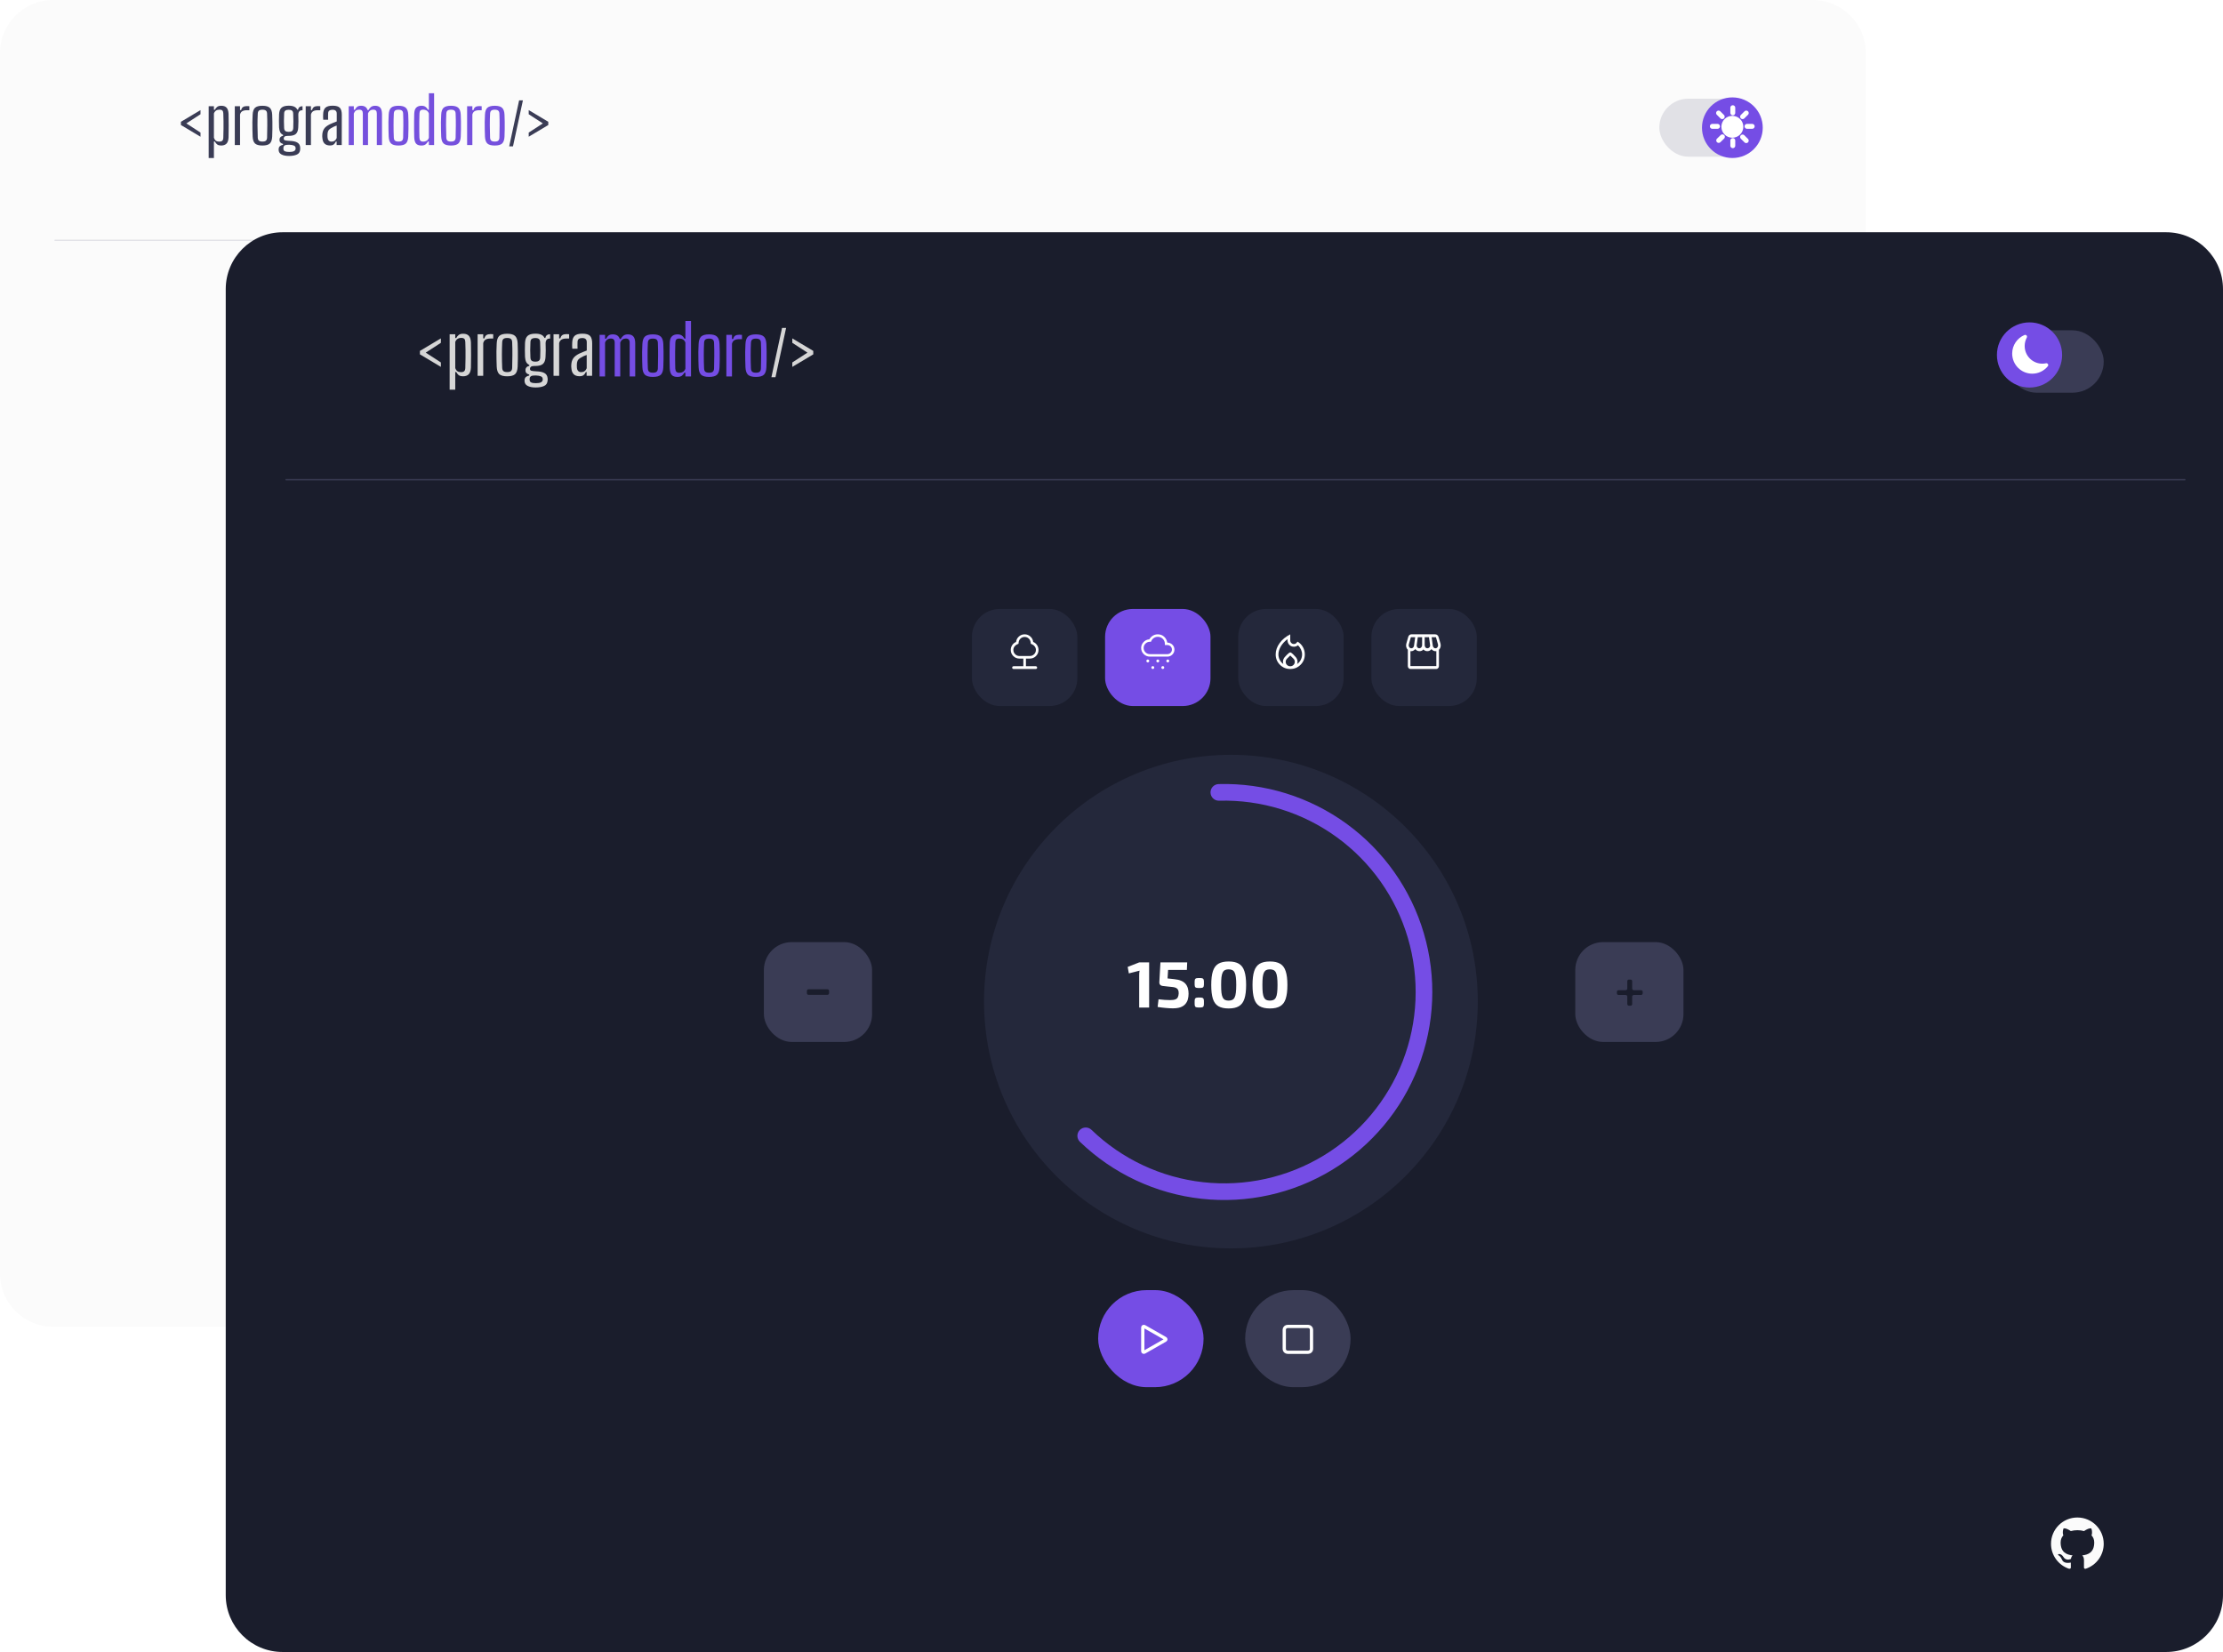 <svg width="1359" height="1010" viewBox="0 0 1359 1010" fill="none" xmlns="http://www.w3.org/2000/svg">
<g clip-path="url(#clip0_20_48)">
<path d="M0 32.478C0 14.541 14.54 0 32.477 0H1108.18C1126.12 0 1140.66 14.541 1140.66 32.478V778.687C1140.66 796.624 1126.12 811.166 1108.18 811.166H32.477C14.54 811.166 0 796.624 0 778.687V32.478Z" fill="#FBFBFB"/>
<rect x="770.531" y="411.003" width="61.769" height="57.018" rx="17" fill="#7550DD"/>
<path d="M800.23 442.183C800.23 441.631 799.782 441.183 799.23 441.183H795.288C794.736 441.183 794.288 440.736 794.288 440.183V439.456C794.288 438.904 794.736 438.456 795.288 438.456H799.23C799.782 438.456 800.23 438.008 800.23 437.456V433.384C800.23 432.832 800.678 432.384 801.23 432.384H802.022C802.574 432.384 803.022 432.832 803.022 433.384V437.456C803.022 438.008 803.47 438.456 804.022 438.456H808.029C808.581 438.456 809.029 438.904 809.029 439.456V440.183C809.029 440.736 808.581 441.183 808.029 441.183H804.022C803.47 441.183 803.022 441.631 803.022 442.183V446.32C803.022 446.872 802.574 447.32 802.022 447.32H801.23C800.678 447.32 800.23 446.872 800.23 446.32V442.183Z" fill="white"/>
<rect x="307.262" y="411.003" width="61.769" height="57.018" rx="17" fill="#E1E1E6"/>
<path d="M331.811 438.928C331.811 438.375 332.259 437.928 332.811 437.928H343.482C344.034 437.928 344.482 438.375 344.482 438.928V440.095C344.482 440.648 344.034 441.095 343.482 441.095H332.811C332.259 441.095 331.811 440.648 331.811 440.095V438.928Z" fill="#3A3C55"/>
<rect x="426.049" y="216.984" width="60.185" height="55.434" rx="17" fill="#E1E1E6"/>
<path d="M424.645 251.51V250.045H429.783V245.651H427.681C426.389 245.651 425.287 245.176 424.377 244.224C423.466 243.272 423.01 242.12 423.01 240.77C423.01 239.793 423.267 238.894 423.781 238.073C424.295 237.251 424.988 236.653 425.86 236.278C426 235.058 426.51 234.037 427.389 233.215C428.269 232.393 429.301 231.982 430.484 231.982C431.667 231.982 432.699 232.393 433.578 233.215C434.458 234.037 434.968 235.058 435.108 236.278C435.98 236.653 436.673 237.251 437.187 238.073C437.701 238.894 437.958 239.793 437.958 240.77C437.958 242.12 437.502 243.272 436.591 244.224C435.68 245.176 434.579 245.651 433.287 245.651H431.185V250.045H436.556V251.51H424.645ZM427.681 244.187H433.287C434.19 244.187 434.96 243.853 435.599 243.186C436.237 242.519 436.556 241.714 436.556 240.77C436.556 240.086 436.369 239.464 435.996 238.902C435.622 238.341 435.139 237.922 434.548 237.645L433.8 237.304L433.707 236.449C433.598 235.587 433.24 234.871 432.633 234.301C432.025 233.732 431.309 233.447 430.484 233.447C429.659 233.447 428.942 233.732 428.335 234.301C427.728 234.871 427.37 235.587 427.261 236.449L427.167 237.304L426.42 237.645C425.828 237.922 425.346 238.341 424.972 238.902C424.598 239.464 424.412 240.086 424.412 240.77C424.412 241.714 424.731 242.519 425.369 243.186C426.008 243.853 426.778 244.187 427.681 244.187Z" fill="#3A3C55"/>
<rect x="502.073" y="216.984" width="60.185" height="55.434" rx="17" fill="#7550DD"/>
<path d="M496.85 247.79C496.641 247.79 496.458 247.709 496.301 247.546C496.144 247.383 496.065 247.194 496.065 246.977C496.065 246.76 496.144 246.57 496.301 246.407C496.458 246.244 496.641 246.163 496.85 246.163C497.059 246.163 497.242 246.244 497.399 246.407C497.556 246.57 497.635 246.76 497.635 246.977C497.635 247.194 497.556 247.383 497.399 247.546C497.242 247.709 497.059 247.79 496.85 247.79ZM507.612 247.79C507.403 247.79 507.22 247.709 507.063 247.546C506.906 247.383 506.827 247.194 506.827 246.977C506.827 246.76 506.906 246.57 507.063 246.407C507.22 246.244 507.403 246.163 507.612 246.163C507.821 246.163 508.004 246.244 508.161 246.407C508.318 246.57 508.397 246.76 508.397 246.977C508.397 247.194 508.318 247.383 508.161 247.546C508.004 247.709 507.821 247.79 507.612 247.79ZM499.54 251.51C499.331 251.51 499.148 251.428 498.991 251.266C498.834 251.103 498.756 250.913 498.756 250.696C498.756 250.479 498.834 250.289 498.991 250.126C499.148 249.964 499.331 249.882 499.54 249.882C499.75 249.882 499.933 249.964 500.09 250.126C500.247 250.289 500.325 250.479 500.325 250.696C500.325 250.913 500.247 251.103 500.09 251.266C499.933 251.428 499.75 251.51 499.54 251.51ZM502.231 247.79C502.022 247.79 501.839 247.709 501.682 247.546C501.525 247.383 501.446 247.194 501.446 246.977C501.446 246.76 501.525 246.57 501.682 246.407C501.839 246.244 502.022 246.163 502.231 246.163C502.44 246.163 502.623 246.244 502.78 246.407C502.937 246.57 503.016 246.76 503.016 246.977C503.016 247.194 502.937 247.383 502.78 247.546C502.623 247.709 502.44 247.79 502.231 247.79ZM504.922 251.51C504.712 251.51 504.529 251.428 504.372 251.266C504.215 251.103 504.137 250.913 504.137 250.696C504.137 250.479 504.215 250.289 504.372 250.126C504.529 249.964 504.712 249.882 504.922 249.882C505.131 249.882 505.314 249.964 505.471 250.126C505.628 250.289 505.706 250.479 505.706 250.696C505.706 250.913 505.628 251.103 505.471 251.266C505.314 251.428 505.131 251.51 504.922 251.51ZM497.971 244.536C496.671 244.536 495.561 244.059 494.641 243.106C493.722 242.153 493.263 241.002 493.263 239.654C493.263 238.43 493.685 237.337 494.529 236.376C495.374 235.415 496.424 234.888 497.68 234.795C498.158 233.927 498.789 233.242 499.574 232.738C500.359 232.234 501.244 231.982 502.231 231.982C503.591 231.982 504.731 232.428 505.65 233.319C506.569 234.21 507.134 235.314 507.343 236.632C508.524 236.694 509.462 237.108 510.157 237.875C510.852 238.643 511.199 239.545 511.199 240.584C511.199 241.669 510.829 242.598 510.09 243.373C509.35 244.148 508.449 244.536 507.388 244.536H497.971ZM497.971 243.141H507.388C508.075 243.141 508.658 242.889 509.137 242.385C509.615 241.882 509.854 241.273 509.854 240.56C509.854 239.863 509.615 239.266 509.137 238.77C508.658 238.275 508.075 238.027 507.388 238.027H506.043V237.329C506.043 236.229 505.673 235.295 504.933 234.528C504.193 233.761 503.292 233.377 502.231 233.377C501.469 233.377 500.77 233.59 500.135 234.017C499.499 234.443 499.032 235.02 498.733 235.748L498.554 236.167H497.926C496.999 236.198 496.215 236.55 495.572 237.225C494.929 237.899 494.608 238.708 494.608 239.654C494.608 240.615 494.937 241.436 495.594 242.118C496.252 242.8 497.044 243.141 497.971 243.141Z" fill="white"/>
<rect x="578.096" y="216.984" width="60.185" height="55.434" rx="17" fill="#E1E1E6"/>
<path d="M567.228 243.288C567.228 244.367 567.461 245.382 567.927 246.332C568.393 247.283 569.043 248.075 569.877 248.709C569.811 248.503 569.762 248.294 569.73 248.08C569.697 247.865 569.681 247.656 569.681 247.45C569.681 246.902 569.779 246.388 569.975 245.908C570.171 245.429 570.457 244.992 570.833 244.598L573.604 241.746L576.375 244.598C576.751 244.992 577.038 245.429 577.234 245.908C577.43 246.388 577.528 246.902 577.528 247.45C577.528 247.656 577.512 247.865 577.479 248.08C577.446 248.294 577.397 248.503 577.332 248.709C578.166 248.075 578.815 247.283 579.281 246.332C579.747 245.382 579.98 244.367 579.98 243.288C579.98 242.363 579.792 241.459 579.416 240.577C579.04 239.695 578.501 238.885 577.798 238.149C577.454 238.406 577.095 238.607 576.719 238.753C576.343 238.898 575.967 238.971 575.591 238.971C574.593 238.971 573.768 238.616 573.114 237.905C572.46 237.194 572.133 236.299 572.133 235.22V234.706C571.381 235.271 570.702 235.896 570.098 236.582C569.493 237.267 568.978 237.982 568.553 238.727C568.128 239.472 567.801 240.234 567.572 241.014C567.343 241.793 567.228 242.551 567.228 243.288ZM573.604 243.904L571.863 245.703C571.634 245.943 571.459 246.208 571.336 246.499C571.213 246.791 571.152 247.107 571.152 247.45C571.152 248.152 571.389 248.748 571.863 249.236C572.337 249.724 572.918 249.968 573.604 249.968C574.291 249.968 574.871 249.724 575.345 249.236C575.82 248.748 576.057 248.152 576.057 247.45C576.057 247.107 575.995 246.791 575.873 246.499C575.75 246.208 575.574 245.943 575.345 245.703L573.604 243.904ZM573.604 231.982V235.374C573.604 235.956 573.796 236.445 574.181 236.839C574.565 237.233 575.035 237.43 575.591 237.43C575.885 237.43 576.159 237.365 576.412 237.237C576.666 237.108 576.89 236.916 577.087 236.659L577.528 236.093C578.738 236.813 579.694 237.815 580.397 239.1C581.1 240.384 581.452 241.78 581.452 243.288C581.452 245.583 580.691 247.527 579.171 249.12C577.651 250.713 575.795 251.51 573.604 251.51C571.414 251.51 569.558 250.713 568.038 249.12C566.517 247.527 565.757 245.583 565.757 243.288C565.757 241.095 566.46 238.984 567.866 236.954C569.272 234.924 571.185 233.267 573.604 231.982Z" fill="#3A3C55"/>
<rect x="654.12" y="216.984" width="60.185" height="55.434" rx="17" fill="#E1E1E6"/>
<path d="M653.72 240.688V249.882C653.72 250.316 653.581 250.696 653.302 251.021C653.023 251.347 652.697 251.51 652.326 251.51H638.358C637.986 251.51 637.661 251.347 637.382 251.021C637.103 250.696 636.964 250.316 636.964 249.882V240.688C636.53 240.254 636.243 239.721 636.104 239.088C635.964 238.455 635.98 237.823 636.15 237.19L637.15 233.528C637.274 233.04 637.49 232.661 637.8 232.389C638.11 232.118 638.467 231.982 638.869 231.982H651.721C652.155 231.982 652.535 232.123 652.86 232.403C653.185 232.683 653.41 233.058 653.534 233.528L654.557 237.19C654.727 237.823 654.739 238.455 654.592 239.088C654.444 239.721 654.154 240.254 653.72 240.688ZM647.445 239.848C647.894 239.848 648.274 239.676 648.584 239.332C648.894 238.989 649.018 238.573 648.956 238.085L648.375 233.61H646.051V238.085C646.051 238.555 646.182 238.966 646.446 239.319C646.709 239.671 647.042 239.848 647.445 239.848ZM643.099 239.848C643.533 239.848 643.901 239.676 644.203 239.332C644.505 238.989 644.656 238.573 644.656 238.085V233.61H642.332L641.751 238.085C641.689 238.555 641.798 238.966 642.077 239.319C642.355 239.671 642.696 239.848 643.099 239.848ZM638.869 239.848C639.241 239.848 639.563 239.698 639.834 239.4C640.105 239.102 640.264 238.736 640.31 238.302L640.915 233.61H638.59L637.521 237.569C637.366 238.13 637.428 238.65 637.707 239.129C637.986 239.608 638.374 239.848 638.869 239.848ZM651.814 239.848C652.31 239.848 652.701 239.613 652.988 239.142C653.275 238.672 653.34 238.148 653.185 237.569L652.116 233.61H649.792L650.397 238.302C650.443 238.736 650.602 239.102 650.873 239.4C651.144 239.698 651.458 239.848 651.814 239.848ZM638.358 249.882H652.326V241.448C652.341 241.466 652.291 241.475 652.175 241.475C652.058 241.475 651.938 241.475 651.814 241.475C651.427 241.475 651.059 241.38 650.71 241.19C650.362 241 650.017 240.706 649.676 240.309C649.428 240.67 649.118 240.955 648.747 241.163C648.375 241.371 647.964 241.475 647.515 241.475C647.05 241.475 646.651 241.398 646.318 241.244C645.985 241.091 645.663 240.833 645.353 240.471C645.121 240.797 644.827 241.045 644.47 241.217C644.114 241.389 643.711 241.475 643.262 241.475C642.782 241.475 642.355 241.375 641.984 241.177C641.612 240.978 641.294 240.688 641.031 240.309C640.659 240.688 640.295 240.978 639.938 241.177C639.582 241.375 639.226 241.475 638.869 241.475C638.761 241.475 638.656 241.475 638.556 241.475C638.455 241.475 638.389 241.466 638.358 241.448V249.882ZM652.326 249.882H638.358C638.389 249.882 638.455 249.882 638.556 249.882C638.656 249.882 638.761 249.882 638.869 249.882C639.133 249.882 639.447 249.882 639.811 249.882C640.175 249.882 640.581 249.882 641.031 249.882C641.17 249.882 641.325 249.882 641.496 249.882C641.666 249.882 641.848 249.882 642.042 249.882C642.235 249.882 642.433 249.882 642.634 249.882C642.836 249.882 643.045 249.882 643.262 249.882C643.432 249.882 643.61 249.882 643.796 249.882C643.982 249.882 644.168 249.882 644.354 249.882C644.54 249.882 644.718 249.882 644.889 249.882C645.059 249.882 645.214 249.882 645.353 249.882C645.694 249.882 646.035 249.882 646.376 249.882C646.717 249.882 647.096 249.882 647.515 249.882C647.732 249.882 647.945 249.882 648.154 249.882C648.363 249.882 648.561 249.882 648.747 249.882C648.932 249.882 649.103 249.882 649.258 249.882C649.413 249.882 649.552 249.882 649.676 249.882C650.033 249.882 650.389 249.882 650.745 249.882C651.102 249.882 651.458 249.882 651.814 249.882C651.938 249.882 652.058 249.882 652.175 249.882C652.291 249.882 652.341 249.882 652.326 249.882Z" fill="#3A3C55"/>
<path d="M110.6 76.437V74.465L122.572 67.311V69.844L113.926 75.451L122.572 81.057V83.59L110.6 76.437Z" fill="#3A3C55"/>
<path d="M127.57 96.613V64.937H130.777V67.115H131.332C131.781 66.296 132.282 65.689 132.836 65.293C133.417 64.871 134.249 64.66 135.331 64.66C136.756 64.66 137.825 65.056 138.538 65.847C139.251 66.613 139.647 67.88 139.726 69.649C139.752 70.467 139.766 71.51 139.766 72.777C139.792 74.044 139.805 75.39 139.805 76.816C139.805 78.215 139.792 79.561 139.766 80.854C139.766 82.121 139.752 83.164 139.726 83.982C139.647 85.751 139.225 87.031 138.459 87.823C137.694 88.589 136.598 88.971 135.173 88.971C134.275 88.971 133.523 88.787 132.916 88.417C132.335 88.021 131.807 87.388 131.332 86.516H130.777V96.613H127.57ZM134.104 86.596C134.895 86.596 135.489 86.411 135.885 86.041C136.281 85.672 136.492 85.065 136.519 84.22C136.598 82.029 136.638 80.142 136.638 78.558C136.664 76.948 136.664 75.43 136.638 74.004C136.611 72.579 136.572 71.035 136.519 69.371C136.492 68.553 136.308 67.959 135.965 67.59C135.621 67.22 135.054 67.035 134.262 67.035C132.493 67.035 131.332 67.814 130.777 69.371V84.26C131.094 85.131 131.517 85.738 132.045 86.081C132.572 86.424 133.259 86.596 134.104 86.596Z" fill="#3A3C55"/>
<path d="M143.54 88.694V64.937H146.747V67.313H147.42C147.658 66.389 148.054 65.755 148.608 65.412C149.189 65.042 149.968 64.858 150.944 64.858C151.182 64.858 151.419 64.871 151.657 64.897C151.921 64.897 152.185 64.91 152.449 64.937V67.392H150.984C149.77 67.392 148.819 67.59 148.133 67.986C147.473 68.355 147.011 69.028 146.747 70.005V88.694H143.54Z" fill="#3A3C55"/>
<path d="M160.426 88.971C158.288 88.971 156.77 88.549 155.872 87.704C155.001 86.833 154.526 85.408 154.447 83.428C154.394 82.346 154.355 81.026 154.328 79.468C154.302 77.911 154.289 76.314 154.289 74.677C154.315 73.014 154.368 71.523 154.447 70.203C154.526 68.197 155.001 66.771 155.872 65.927C156.77 65.082 158.288 64.66 160.426 64.66C162.591 64.66 164.108 65.095 164.979 65.966C165.851 66.811 166.326 68.223 166.405 70.203C166.458 71.417 166.497 72.803 166.524 74.361C166.55 75.892 166.55 77.449 166.524 79.033C166.524 80.617 166.484 82.082 166.405 83.428C166.326 85.408 165.851 86.833 164.979 87.704C164.108 88.549 162.591 88.971 160.426 88.971ZM160.426 86.556C161.482 86.556 162.208 86.358 162.604 85.962C163.026 85.566 163.25 84.946 163.277 84.101C163.356 81.699 163.396 79.297 163.396 76.895C163.422 74.493 163.382 72.038 163.277 69.53C163.25 68.659 163.026 68.038 162.604 67.669C162.181 67.273 161.455 67.075 160.426 67.075C159.423 67.075 158.697 67.273 158.248 67.669C157.826 68.065 157.601 68.712 157.575 69.609C157.469 71.721 157.417 74.044 157.417 76.578C157.417 79.112 157.469 81.593 157.575 84.022C157.601 84.919 157.826 85.566 158.248 85.962C158.697 86.358 159.423 86.556 160.426 86.556Z" fill="#3A3C55"/>
<path d="M176.746 95.346C174.871 95.346 173.367 95.069 172.232 94.515C171.097 93.96 170.476 93.116 170.371 91.981C170.371 91.849 170.357 91.69 170.331 91.505C170.331 91.347 170.344 91.189 170.371 91.03C170.397 90.291 170.674 89.71 171.202 89.288C171.73 88.892 172.337 88.641 173.024 88.536V87.981C171.677 87.612 170.965 86.926 170.885 85.922C170.885 85.764 170.885 85.632 170.885 85.527C170.885 85.395 170.885 85.263 170.885 85.131C170.912 84.603 171.123 84.141 171.519 83.745C171.941 83.349 172.456 83.111 173.063 83.032V82.478C172.245 82.108 171.651 81.554 171.281 80.815C170.912 80.049 170.687 79.073 170.608 77.885C170.555 76.486 170.529 75.166 170.529 73.925C170.529 72.684 170.555 71.325 170.608 69.847C170.714 67.972 171.215 66.639 172.113 65.847C173.037 65.029 174.502 64.62 176.508 64.62C177.933 64.62 179.055 64.818 179.874 65.214C180.718 65.584 181.339 66.191 181.735 67.035H182.249C182.329 66.376 182.606 65.861 183.081 65.491C183.556 65.122 184.176 64.937 184.942 64.937V67.431H184.506C183.873 67.431 183.358 67.656 182.962 68.105C182.566 68.553 182.368 69.253 182.368 70.203C182.421 71.655 182.447 73.001 182.447 74.242C182.447 75.483 182.408 76.697 182.329 77.885C182.249 79.732 181.761 81.066 180.863 81.884C179.992 82.676 178.541 83.072 176.508 83.072C176.402 83.072 176.297 83.072 176.191 83.072C176.086 83.072 175.993 83.072 175.914 83.072C175.017 83.072 174.383 83.217 174.013 83.507C173.644 83.771 173.459 84.127 173.459 84.576V84.814C173.459 85.315 173.736 85.645 174.291 85.804C174.871 85.962 175.756 86.068 176.944 86.121C179.029 86.173 180.613 86.503 181.695 87.11C182.804 87.718 183.411 88.734 183.516 90.159C183.569 90.555 183.569 90.951 183.516 91.347C183.411 92.905 182.724 93.96 181.457 94.515C180.19 95.069 178.62 95.346 176.746 95.346ZM176.508 80.617C177.379 80.617 178.052 80.445 178.527 80.102C179.002 79.732 179.253 79.086 179.28 78.162C179.332 76.789 179.359 75.416 179.359 74.044C179.359 72.671 179.319 71.167 179.24 69.53C179.214 68.632 178.989 68.012 178.567 67.669C178.145 67.299 177.458 67.115 176.508 67.115C175.531 67.115 174.819 67.299 174.37 67.669C173.921 68.038 173.697 68.685 173.697 69.609C173.644 71.219 173.604 72.698 173.578 74.044C173.578 75.39 173.617 76.763 173.697 78.162C173.723 79.086 173.974 79.732 174.449 80.102C174.924 80.445 175.61 80.617 176.508 80.617ZM176.825 92.891C178.065 92.891 178.989 92.746 179.596 92.456C180.204 92.192 180.573 91.743 180.705 91.11C180.758 90.819 180.745 90.516 180.666 90.199C180.586 89.644 180.23 89.235 179.596 88.971C178.989 88.707 178.065 88.549 176.825 88.496C175.584 88.47 174.687 88.589 174.132 88.853C173.604 89.143 173.314 89.631 173.261 90.318C173.235 90.582 173.235 90.872 173.261 91.189C173.314 91.822 173.617 92.258 174.172 92.495C174.726 92.759 175.61 92.891 176.825 92.891Z" fill="#3A3C55"/>
<path d="M186.886 88.694V64.937H190.094V67.313H190.767C191.004 66.389 191.4 65.755 191.955 65.412C192.535 65.042 193.314 64.858 194.291 64.858C194.528 64.858 194.766 64.871 195.003 64.897C195.267 64.897 195.531 64.91 195.795 64.937V67.392H194.33C193.116 67.392 192.166 67.59 191.479 67.986C190.82 68.355 190.358 69.028 190.094 70.005V88.694H186.886Z" fill="#3A3C55"/>
<path d="M201.71 88.932C198.832 88.932 197.288 87.388 197.077 84.299C197.051 83.956 197.024 83.626 196.998 83.309C196.998 82.966 197.011 82.623 197.037 82.28C197.117 80.881 197.486 79.693 198.146 78.716C198.806 77.713 199.994 76.789 201.71 75.944C202.343 75.654 203.016 75.364 203.729 75.073C204.442 74.757 205.154 74.479 205.867 74.242V69.53C205.867 68.685 205.656 68.078 205.234 67.709C204.838 67.313 204.178 67.115 203.254 67.115C202.462 67.115 201.828 67.273 201.353 67.59C200.878 67.906 200.627 68.487 200.601 69.332C200.575 69.913 200.561 70.612 200.561 71.43C200.561 72.222 200.575 72.816 200.601 73.212H197.592C197.539 72.658 197.513 72.077 197.513 71.47C197.513 70.863 197.526 70.295 197.552 69.767C197.605 67.999 198.054 66.705 198.898 65.887C199.769 65.042 201.261 64.62 203.373 64.62C205.511 64.62 206.976 65.056 207.768 65.927C208.56 66.798 208.956 68.21 208.956 70.163L208.916 88.694H205.788V86.516H205.352C205.009 87.282 204.574 87.876 204.046 88.298C203.518 88.721 202.739 88.932 201.71 88.932ZM202.66 86.596C204.165 86.596 205.22 85.856 205.828 84.378V76.776C205.273 76.961 204.719 77.172 204.165 77.409C203.637 77.647 203.03 77.977 202.343 78.399C201.472 78.901 200.891 79.482 200.601 80.142C200.337 80.775 200.205 81.501 200.205 82.319C200.205 82.689 200.205 83.006 200.205 83.27C200.205 83.534 200.218 83.798 200.245 84.061C200.297 84.853 200.535 85.474 200.957 85.922C201.38 86.371 201.947 86.596 202.66 86.596Z" fill="#3A3C55"/>
<path d="M313.609 89.487H311.289L317.36 61.337H319.68L313.609 89.487Z" fill="#3A3C55"/>
<path d="M323.218 83.59V81.057L331.864 75.451L323.218 69.844V67.311L335.189 74.465V76.437L323.218 83.59Z" fill="#3A3C55"/>
<path d="M213.18 88.694V64.937H216.308V67.115H216.942C217.364 66.323 217.839 65.716 218.367 65.293C218.922 64.871 219.727 64.66 220.783 64.66C222.868 64.66 224.175 65.544 224.703 67.313H225.257C225.679 66.494 226.207 65.847 226.841 65.372C227.474 64.897 228.319 64.66 229.375 64.66C230.748 64.66 231.777 65.056 232.463 65.847C233.15 66.613 233.506 67.88 233.532 69.649V88.694H230.365V69.411C230.365 68.566 230.18 67.959 229.81 67.59C229.441 67.22 228.9 67.035 228.187 67.035C226.682 67.035 225.613 67.788 224.98 69.292V88.694H221.812V69.411C221.812 68.566 221.627 67.959 221.258 67.59C220.915 67.22 220.374 67.035 219.634 67.035C217.998 67.035 216.889 67.814 216.308 69.372V88.694H213.18Z" fill="#7550DD"/>
<path d="M243.6 88.971C241.462 88.971 239.944 88.549 239.046 87.704C238.175 86.833 237.7 85.408 237.621 83.428C237.568 82.346 237.529 81.026 237.502 79.468C237.476 77.911 237.463 76.314 237.463 74.677C237.489 73.014 237.542 71.523 237.621 70.203C237.7 68.197 238.175 66.771 239.046 65.927C239.944 65.082 241.462 64.66 243.6 64.66C245.765 64.66 247.282 65.095 248.153 65.966C249.025 66.811 249.5 68.223 249.579 70.203C249.632 71.417 249.671 72.803 249.698 74.361C249.724 75.892 249.724 77.449 249.698 79.033C249.698 80.617 249.658 82.082 249.579 83.428C249.5 85.408 249.025 86.833 248.153 87.704C247.282 88.549 245.765 88.971 243.6 88.971ZM243.6 86.556C244.656 86.556 245.382 86.358 245.778 85.962C246.2 85.566 246.424 84.946 246.451 84.101C246.53 81.699 246.57 79.297 246.57 76.895C246.596 74.493 246.556 72.038 246.451 69.53C246.424 68.659 246.2 68.038 245.778 67.669C245.355 67.273 244.629 67.075 243.6 67.075C242.597 67.075 241.871 67.273 241.422 67.669C241 68.065 240.775 68.712 240.749 69.609C240.643 71.721 240.591 74.044 240.591 76.578C240.591 79.112 240.643 81.593 240.749 84.022C240.775 84.919 241 85.566 241.422 85.962C241.871 86.358 242.597 86.556 243.6 86.556Z" fill="#7550DD"/>
<path d="M262.18 57.018H265.387V88.694H262.18V86.516H261.626C261.177 87.335 260.649 87.955 260.042 88.377C259.435 88.773 258.617 88.971 257.587 88.971C256.135 88.971 255.066 88.589 254.38 87.823C253.694 87.031 253.311 85.751 253.232 83.982C253.205 82.531 253.179 80.96 253.152 79.27C253.152 77.555 253.152 75.865 253.152 74.202C253.179 72.513 253.205 70.995 253.232 69.649C253.284 67.827 253.694 66.547 254.459 65.808C255.225 65.042 256.294 64.66 257.666 64.66C258.696 64.66 259.501 64.871 260.082 65.293C260.689 65.689 261.217 66.296 261.665 67.115H262.18V57.018ZM258.696 86.596C259.514 86.596 260.227 86.411 260.834 86.041C261.441 85.672 261.89 85.078 262.18 84.26V69.372C261.89 68.553 261.441 67.959 260.834 67.59C260.227 67.22 259.527 67.035 258.735 67.035C257.943 67.035 257.363 67.22 256.993 67.59C256.65 67.959 256.465 68.553 256.439 69.372C256.386 71.008 256.346 72.711 256.32 74.479C256.32 76.248 256.32 77.964 256.32 79.627C256.346 81.29 256.373 82.781 256.399 84.101C256.452 85.025 256.663 85.672 257.033 86.041C257.402 86.411 257.957 86.596 258.696 86.596Z" fill="#7550DD"/>
<path d="M275.694 88.971C273.556 88.971 272.038 88.549 271.141 87.704C270.269 86.833 269.794 85.408 269.715 83.428C269.662 82.346 269.623 81.026 269.596 79.468C269.57 77.911 269.557 76.314 269.557 74.677C269.583 73.014 269.636 71.523 269.715 70.203C269.794 68.197 270.269 66.771 271.141 65.927C272.038 65.082 273.556 64.66 275.694 64.66C277.859 64.66 279.376 65.095 280.248 65.966C281.119 66.811 281.594 68.223 281.673 70.203C281.726 71.417 281.765 72.803 281.792 74.361C281.818 75.892 281.818 77.449 281.792 79.033C281.792 80.617 281.752 82.082 281.673 83.428C281.594 85.408 281.119 86.833 280.248 87.704C279.376 88.549 277.859 88.971 275.694 88.971ZM275.694 86.556C276.75 86.556 277.476 86.358 277.872 85.962C278.294 85.566 278.519 84.946 278.545 84.101C278.624 81.699 278.664 79.297 278.664 76.895C278.69 74.493 278.651 72.038 278.545 69.53C278.519 68.659 278.294 68.038 277.872 67.669C277.449 67.273 276.724 67.075 275.694 67.075C274.691 67.075 273.965 67.273 273.516 67.669C273.094 68.065 272.87 68.712 272.843 69.609C272.738 71.721 272.685 74.044 272.685 76.578C272.685 79.112 272.738 81.593 272.843 84.022C272.87 84.919 273.094 85.566 273.516 85.962C273.965 86.358 274.691 86.556 275.694 86.556Z" fill="#7550DD"/>
<path d="M285.566 88.694V64.937H288.773V67.313H289.446C289.684 66.389 290.08 65.755 290.634 65.412C291.215 65.042 291.994 64.858 292.97 64.858C293.208 64.858 293.446 64.871 293.683 64.897C293.947 64.897 294.211 64.91 294.475 64.937V67.392H293.01C291.796 67.392 290.845 67.59 290.159 67.986C289.499 68.355 289.037 69.028 288.773 70.005V88.694H285.566Z" fill="#7550DD"/>
<path d="M302.452 88.971C300.314 88.971 298.796 88.549 297.899 87.704C297.027 86.833 296.552 85.408 296.473 83.428C296.42 82.346 296.381 81.026 296.354 79.468C296.328 77.911 296.315 76.314 296.315 74.677C296.341 73.014 296.394 71.523 296.473 70.203C296.552 68.197 297.027 66.771 297.899 65.927C298.796 65.082 300.314 64.66 302.452 64.66C304.617 64.66 306.134 65.095 307.006 65.966C307.877 66.811 308.352 68.223 308.431 70.203C308.484 71.417 308.523 72.803 308.55 74.361C308.576 75.892 308.576 77.449 308.55 79.033C308.55 80.617 308.51 82.082 308.431 83.428C308.352 85.408 307.877 86.833 307.006 87.704C306.134 88.549 304.617 88.971 302.452 88.971ZM302.452 86.556C303.508 86.556 304.234 86.358 304.63 85.962C305.052 85.566 305.277 84.946 305.303 84.101C305.382 81.699 305.422 79.297 305.422 76.895C305.448 74.493 305.409 72.038 305.303 69.53C305.277 68.659 305.052 68.038 304.63 67.669C304.207 67.273 303.482 67.075 302.452 67.075C301.449 67.075 300.723 67.273 300.274 67.669C299.852 68.065 299.628 68.712 299.601 69.609C299.496 71.721 299.443 74.044 299.443 76.578C299.443 79.112 299.496 81.593 299.601 84.022C299.628 84.919 299.852 85.566 300.274 85.962C300.723 86.358 301.449 86.556 302.452 86.556Z" fill="#7550DD"/>
<path fill-rule="evenodd" clip-rule="evenodd" d="M33.26 146.9C33.26 146.681 33.438 146.504 33.656 146.504H1117.78C1118 146.504 1118.18 146.681 1118.18 146.9C1118.18 147.118 1118 147.296 1117.78 147.296H33.656C33.438 147.296 33.26 147.118 33.26 146.9Z" fill="#E1E1E6"/>
<g filter="url(#filter0_d_20_48)">
<path d="M710.346 445.055C710.346 522.905 647.235 586.015 569.385 586.015C491.535 586.015 428.425 522.905 428.425 445.055C428.425 367.205 491.535 304.094 569.385 304.094C647.235 304.094 710.346 367.205 710.346 445.055Z" fill="#E1E1E6"/>
</g>
<g filter="url(#filter1_d_20_48)">
<path d="M679.461 444.263C679.461 505.056 630.178 554.339 569.385 554.339C508.592 554.339 459.309 505.056 459.309 444.263C459.309 383.47 508.592 334.187 569.385 334.187C630.178 334.187 679.461 383.47 679.461 444.263Z" fill="#E1E1E6"/>
</g>
<path fill-rule="evenodd" clip-rule="evenodd" d="M630.925 545.833C608.519 559.424 582.247 565.223 556.202 562.326C530.157 559.43 505.8 548 486.924 529.818C485.034 527.997 484.978 524.99 486.799 523.1C488.619 521.21 491.627 521.153 493.517 522.974C510.883 539.702 533.291 550.217 557.252 552.882C581.214 555.546 605.383 550.212 625.997 537.708C646.61 525.204 662.511 506.233 671.223 483.749C679.935 461.265 680.969 436.531 674.163 413.397C667.358 390.263 653.095 370.029 633.597 355.846C614.098 341.663 590.458 334.326 566.358 334.979C563.735 335.05 561.551 332.981 561.48 330.358C561.409 327.735 563.478 325.551 566.101 325.48C592.297 324.77 617.993 332.745 639.187 348.161C660.381 363.577 675.883 385.57 683.28 410.715C690.677 435.859 689.553 462.744 680.084 487.183C670.615 511.621 653.331 532.242 630.925 545.833Z" fill="#754DE5"/>
<path d="M524.088 437.738L517.293 442.109L514.3 437.215L524.658 430.325H530.645V461.685H524.088V437.738Z" fill="#3A3C55"/>
<path d="M550.866 462.255C549.504 462.255 547.888 462.113 546.019 461.828C544.182 461.574 542.662 461.273 541.458 460.925L539.747 460.497L540.46 455.651C544.198 456.253 547.397 456.554 550.058 456.554C551.61 456.554 552.798 456.142 553.622 455.318C554.445 454.495 554.857 453.307 554.857 451.755C554.857 448.84 553.527 447.383 550.866 447.383C548.68 447.383 546.811 447.589 545.259 448.001L544.546 448.191L540.65 447.288L541.505 430.325H560.654V436.027H546.637L545.829 442.822C547.793 442.062 549.662 441.681 551.436 441.681C558.215 441.681 561.604 444.833 561.604 451.137C561.604 454.685 560.67 457.425 558.801 459.357C556.932 461.289 554.287 462.255 550.866 462.255Z" fill="#3A3C55"/>
<path d="M566.62 440.066H573.462V447.953H566.62V440.066ZM566.62 453.798H573.462V461.685H566.62V453.798Z" fill="#3A3C55"/>
<path d="M589.421 462.16C585.303 462.16 582.246 460.877 580.25 458.312C578.255 455.714 577.257 451.58 577.257 445.91C577.257 440.24 578.255 436.122 580.25 433.556C582.246 430.959 585.303 429.66 589.421 429.66C593.539 429.66 596.595 430.959 598.591 433.556C600.587 436.122 601.584 440.24 601.584 445.91C601.584 451.58 600.587 455.714 598.591 458.312C596.595 460.877 593.539 462.16 589.421 462.16ZM589.421 456.458C590.719 456.458 591.765 456.126 592.557 455.461C593.349 454.764 593.919 453.655 594.267 452.135C594.647 450.582 594.837 448.508 594.837 445.91C594.837 443.313 594.647 441.254 594.267 439.733C593.919 438.181 593.349 437.072 592.557 436.407C591.765 435.71 590.719 435.362 589.421 435.362C588.122 435.362 587.077 435.71 586.285 436.407C585.493 437.072 584.907 438.181 584.527 439.733C584.178 441.254 584.004 443.313 584.004 445.91C584.004 448.508 584.178 450.582 584.527 452.135C584.907 453.655 585.493 454.764 586.285 455.461C587.077 456.126 588.122 456.458 589.421 456.458Z" fill="#3A3C55"/>
<path d="M616.008 462.16C611.891 462.16 608.834 460.877 606.838 458.312C604.843 455.714 603.845 451.58 603.845 445.91C603.845 440.24 604.843 436.122 606.838 433.556C608.834 430.959 611.891 429.66 616.008 429.66C620.126 429.66 623.183 430.959 625.179 433.556C627.174 436.122 628.172 440.24 628.172 445.91C628.172 451.58 627.174 455.714 625.179 458.312C623.183 460.877 620.126 462.16 616.008 462.16ZM616.008 456.458C617.307 456.458 618.353 456.126 619.144 455.461C619.936 454.764 620.507 453.655 620.855 452.135C621.235 450.582 621.425 448.508 621.425 445.91C621.425 443.313 621.235 441.254 620.855 439.733C620.507 438.181 619.936 437.072 619.144 436.407C618.353 435.71 617.307 435.362 616.008 435.362C614.71 435.362 613.664 435.71 612.873 436.407C612.081 437.072 611.495 438.181 611.114 439.733C610.766 441.254 610.592 443.313 610.592 445.91C610.592 448.508 610.766 450.582 611.114 452.135C611.495 453.655 612.081 454.764 612.873 455.461C613.664 456.126 614.71 456.458 616.008 456.458Z" fill="#3A3C55"/>
<rect x="498.113" y="605.94" width="60.185" height="55.434" rx="27.717" fill="#754DE5"/>
<path d="M536.459 634.468L536.459 634.468L536.453 634.472L524.487 641.293C524.487 641.293 524.487 641.293 524.487 641.293C524.303 641.397 524.094 641.389 523.922 641.295C523.755 641.203 523.663 641.054 523.663 640.874V627.232C523.663 627.052 523.755 626.903 523.922 626.811C524.093 626.717 524.302 626.709 524.486 626.815L524.486 626.815L536.453 633.636L536.453 633.636L536.459 633.639C536.538 633.683 536.601 633.746 536.644 633.819C536.687 633.891 536.709 633.972 536.709 634.054C536.709 634.135 536.687 634.216 536.644 634.289C536.601 634.362 536.538 634.424 536.459 634.468Z" stroke="white" stroke-width="2"/>
<rect x="582.056" y="612.94" width="60.185" height="55.434" rx="27.717" fill="#E1E1E6"/>
<path d="M606.341 633.738H617.956C618.476 633.738 618.965 633.936 619.319 634.273C619.671 634.61 619.86 635.055 619.86 635.51V646.597C619.86 647.051 619.671 647.497 619.319 647.833C618.965 648.171 618.476 648.368 617.956 648.368H606.341C605.822 648.368 605.333 648.171 604.979 647.833C604.626 647.497 604.438 647.051 604.438 646.597V635.51C604.438 635.055 604.626 634.61 604.979 634.273C605.333 633.936 605.822 633.738 606.341 633.738Z" stroke="#3A3C55" stroke-width="2"/>
<rect x="1014.4" y="60.336" width="56.127" height="35.475" rx="17.738" fill="#E1E1E6"/>
<ellipse cx="1059.06" cy="78.073" rx="18.577" ry="18.526" fill="#754DE5"/>
<path d="M1064.26 77.515C1064.26 80.379 1061.93 82.707 1059.05 82.707C1056.17 82.707 1053.84 80.379 1053.84 77.515C1053.84 74.651 1056.17 72.323 1059.05 72.323C1061.93 72.323 1064.26 74.651 1064.26 77.515Z" fill="white" stroke="white" stroke-width="3"/>
<path d="M1059.32 69.003L1059.32 65.854" stroke="white" stroke-width="3" stroke-linecap="round"/>
<path d="M1059.32 89.071L1059.32 85.922" stroke="white" stroke-width="3" stroke-linecap="round"/>
<path d="M1068.02 77.244H1071.18" stroke="white" stroke-width="3" stroke-linecap="round"/>
<path d="M1046.81 77.244H1049.97" stroke="white" stroke-width="3" stroke-linecap="round"/>
<path d="M1050.7 85.862L1052.96 83.658" stroke="white" stroke-width="3" stroke-linecap="round"/>
<path d="M1065.3 71.326L1067.55 69.108" stroke="white" stroke-width="3" stroke-linecap="round"/>
<path d="M1065.3 83.752L1067.54 85.979" stroke="white" stroke-width="3" stroke-linecap="round"/>
<path d="M1050.62 69.108L1052.85 71.335" stroke="white" stroke-width="3" stroke-linecap="round"/>
<path d="M138 176.754C138 157.56 153.565 142 172.765 142H1324.24C1343.44 142 1359 157.56 1359 176.754V975.246C1359 994.44 1343.44 1010 1324.24 1010H172.765C153.565 1010 138 994.44 138 975.246V176.754Z" fill="#1A1D2C"/>
<g filter="url(#filter2_d_20_48)">
<path d="M899.429 607.363C899.429 690.694 831.856 758.246 748.5 758.246C665.144 758.246 597.571 690.694 597.571 607.363C597.571 524.033 665.144 456.48 748.5 456.48C831.856 456.48 899.429 524.033 899.429 607.363Z" fill="#24283B"/>
</g>
<g filter="url(#filter3_d_20_48)">
<path d="M866.36 606.516C866.36 671.588 813.592 724.34 748.5 724.34C683.407 724.34 630.64 671.588 630.64 606.516C630.64 541.443 683.407 488.691 748.5 488.691C813.592 488.691 866.36 541.443 866.36 606.516Z" fill="#24283B"/>
</g>
<path fill-rule="evenodd" clip-rule="evenodd" d="M814.392 715.235C790.401 729.783 762.272 735.99 734.385 732.889C706.497 729.789 680.418 717.555 660.208 698.093C658.184 696.144 658.124 692.925 660.073 690.902C662.022 688.879 665.243 688.818 667.266 690.767C685.86 708.672 709.853 719.927 735.509 722.78C761.165 725.632 787.044 719.922 809.115 706.538C831.186 693.154 848.212 672.848 857.54 648.781C866.868 624.715 867.975 598.239 860.688 573.477C853.401 548.715 838.13 527.056 817.253 511.875C796.375 496.693 771.063 488.841 745.259 489.539C742.45 489.615 740.112 487.401 740.036 484.593C739.96 481.785 742.175 479.447 744.984 479.371C773.032 478.612 800.545 487.147 823.238 503.649C845.931 520.151 862.529 543.692 870.449 570.606C878.37 597.52 877.167 626.298 867.028 652.457C856.889 678.615 838.383 700.687 814.392 715.235Z" fill="#754DE5"/>
<path fill-rule="evenodd" clip-rule="evenodd" d="M174.46 293.307C174.46 293.073 174.65 292.883 174.884 292.883H1335.68C1335.92 292.883 1336.11 293.073 1336.11 293.307C1336.11 293.541 1335.92 293.73 1335.68 293.73H174.884C174.65 293.73 174.46 293.541 174.46 293.307Z" fill="#3A3C55"/>
<path d="M256.708 216.651V214.54L269.526 206.883V209.594L260.269 215.595L269.526 221.597V224.308L256.708 216.651Z" fill="#D6D6D6"/>
<path d="M274.879 238.248V204.342H278.313V206.673H278.906C279.387 205.797 279.924 205.147 280.517 204.723C281.139 204.271 282.029 204.045 283.188 204.045C284.714 204.045 285.859 204.469 286.622 205.316C287.385 206.136 287.809 207.492 287.894 209.385C287.922 210.261 287.937 211.377 287.937 212.733C287.965 214.09 287.979 215.531 287.979 217.056C287.979 218.554 287.965 219.995 287.937 221.38C287.937 222.736 287.922 223.852 287.894 224.728C287.809 226.621 287.357 227.991 286.537 228.839C285.718 229.658 284.545 230.068 283.019 230.068C282.058 230.068 281.252 229.87 280.602 229.475C279.98 229.051 279.415 228.373 278.906 227.44H278.313V238.248H274.879ZM281.874 227.525C282.722 227.525 283.358 227.327 283.782 226.932C284.206 226.536 284.432 225.886 284.46 224.982C284.545 222.637 284.587 220.617 284.587 218.921C284.616 217.198 284.616 215.573 284.587 214.047C284.559 212.522 284.517 210.869 284.46 209.089C284.432 208.213 284.234 207.577 283.867 207.181C283.499 206.786 282.891 206.588 282.044 206.588C280.15 206.588 278.906 207.421 278.313 209.089V225.024C278.652 225.957 279.104 226.607 279.669 226.974C280.235 227.341 280.97 227.525 281.874 227.525Z" fill="#D6D6D6"/>
<path d="M291.978 229.771V204.342H295.412V206.885H296.133C296.387 205.896 296.811 205.218 297.404 204.85C298.026 204.455 298.86 204.257 299.906 204.257C300.16 204.257 300.415 204.271 300.669 204.299C300.952 204.299 301.234 204.313 301.517 204.342V206.969H299.948C298.648 206.969 297.631 207.181 296.896 207.605C296.189 208.001 295.694 208.721 295.412 209.767V229.771H291.978Z" fill="#D6D6D6"/>
<path d="M310.058 230.068C307.769 230.068 306.143 229.616 305.182 228.712C304.25 227.779 303.741 226.254 303.656 224.134C303.6 222.976 303.557 221.563 303.529 219.896C303.501 218.229 303.487 216.52 303.487 214.768C303.515 212.988 303.571 211.391 303.656 209.979C303.741 207.831 304.25 206.305 305.182 205.401C306.143 204.497 307.769 204.045 310.058 204.045C312.376 204.045 314.001 204.511 314.933 205.444C315.866 206.348 316.375 207.859 316.46 209.979C316.516 211.278 316.559 212.762 316.587 214.429C316.615 216.068 316.615 217.735 316.587 219.43C316.587 221.125 316.544 222.693 316.46 224.134C316.375 226.254 315.866 227.779 314.933 228.712C314.001 229.616 312.376 230.068 310.058 230.068ZM310.058 227.483C311.188 227.483 311.966 227.271 312.39 226.847C312.842 226.423 313.082 225.759 313.11 224.855C313.195 222.284 313.238 219.712 313.238 217.141C313.266 214.57 313.223 211.942 313.11 209.258C313.082 208.326 312.842 207.662 312.39 207.266C311.937 206.842 311.16 206.63 310.058 206.63C308.984 206.63 308.207 206.842 307.726 207.266C307.274 207.69 307.034 208.382 307.005 209.343C306.892 211.603 306.836 214.09 306.836 216.802C306.836 219.515 306.892 222.171 307.005 224.77C307.034 225.731 307.274 226.423 307.726 226.847C308.207 227.271 308.984 227.483 310.058 227.483Z" fill="#D6D6D6"/>
<path d="M327.532 236.892C325.525 236.892 323.914 236.595 322.698 236.002C321.483 235.408 320.819 234.504 320.706 233.289C320.706 233.148 320.692 232.978 320.663 232.781C320.663 232.611 320.678 232.441 320.706 232.272C320.734 231.481 321.031 230.859 321.596 230.407C322.161 229.983 322.812 229.715 323.546 229.602V229.008C322.105 228.613 321.342 227.878 321.257 226.805C321.257 226.635 321.257 226.494 321.257 226.381C321.257 226.239 321.257 226.098 321.257 225.957C321.285 225.392 321.511 224.897 321.935 224.473C322.388 224.05 322.939 223.795 323.589 223.711V223.117C322.713 222.722 322.077 222.128 321.681 221.337C321.285 220.518 321.045 219.472 320.96 218.201C320.904 216.703 320.875 215.291 320.875 213.963C320.875 212.635 320.904 211.179 320.96 209.597C321.073 207.591 321.61 206.164 322.571 205.316C323.561 204.441 325.129 204.003 327.277 204.003C328.803 204.003 330.005 204.214 330.881 204.638C331.785 205.034 332.45 205.684 332.873 206.588H333.425C333.509 205.882 333.806 205.331 334.315 204.935C334.824 204.539 335.488 204.342 336.308 204.342V207.012H335.841C335.163 207.012 334.612 207.252 334.188 207.732C333.764 208.213 333.552 208.961 333.552 209.979C333.608 211.533 333.637 212.974 333.637 214.302C333.637 215.63 333.594 216.929 333.509 218.201C333.425 220.179 332.902 221.606 331.941 222.481C331.008 223.329 329.454 223.753 327.277 223.753C327.164 223.753 327.051 223.753 326.938 223.753C326.825 223.753 326.726 223.753 326.641 223.753C325.68 223.753 325.002 223.908 324.606 224.219C324.211 224.502 324.013 224.883 324.013 225.364V225.618C324.013 226.155 324.31 226.508 324.903 226.677C325.525 226.847 326.472 226.96 327.744 227.016C329.976 227.073 331.672 227.426 332.831 228.076C334.018 228.726 334.668 229.814 334.781 231.339C334.838 231.763 334.838 232.187 334.781 232.611C334.668 234.278 333.933 235.408 332.577 236.002C331.22 236.595 329.538 236.892 327.532 236.892ZM327.277 221.125C328.21 221.125 328.931 220.942 329.439 220.574C329.948 220.179 330.217 219.486 330.245 218.498C330.301 217.028 330.33 215.559 330.33 214.09C330.33 212.62 330.287 211.01 330.203 209.258C330.174 208.297 329.934 207.633 329.482 207.266C329.03 206.87 328.295 206.673 327.277 206.673C326.231 206.673 325.468 206.87 324.988 207.266C324.507 207.662 324.267 208.354 324.267 209.343C324.211 211.066 324.168 212.649 324.14 214.09C324.14 215.531 324.182 217 324.267 218.498C324.295 219.486 324.564 220.179 325.073 220.574C325.581 220.942 326.316 221.125 327.277 221.125ZM327.616 234.264C328.945 234.264 329.934 234.109 330.584 233.798C331.234 233.515 331.63 233.035 331.771 232.357C331.828 232.046 331.814 231.721 331.729 231.382C331.644 230.789 331.262 230.351 330.584 230.068C329.934 229.785 328.945 229.616 327.616 229.559C326.288 229.531 325.327 229.658 324.733 229.941C324.168 230.252 323.857 230.774 323.801 231.509C323.773 231.792 323.773 232.102 323.801 232.441C323.857 233.12 324.182 233.586 324.776 233.84C325.369 234.123 326.316 234.264 327.616 234.264Z" fill="#D6D6D6"/>
<path d="M338.39 229.771V204.342H341.824V206.885H342.544C342.799 205.896 343.223 205.218 343.816 204.85C344.438 204.455 345.272 204.257 346.318 204.257C346.572 204.257 346.826 204.271 347.081 204.299C347.363 204.299 347.646 204.313 347.929 204.342V206.969H346.36C345.06 206.969 344.042 207.181 343.307 207.605C342.601 208.001 342.106 208.721 341.824 209.767V229.771H338.39Z" fill="#D6D6D6"/>
<path d="M354.261 230.026C351.18 230.026 349.527 228.373 349.301 225.067C349.273 224.7 349.244 224.346 349.216 224.007C349.216 223.64 349.23 223.273 349.258 222.905C349.343 221.408 349.739 220.136 350.446 219.091C351.152 218.017 352.424 217.028 354.261 216.124C354.94 215.813 355.66 215.502 356.423 215.192C357.186 214.853 357.95 214.556 358.713 214.302V209.258C358.713 208.354 358.487 207.704 358.034 207.308C357.61 206.885 356.904 206.673 355.915 206.673C355.067 206.673 354.388 206.842 353.88 207.181C353.371 207.52 353.102 208.142 353.074 209.046C353.046 209.668 353.032 210.417 353.032 211.292C353.032 212.14 353.046 212.776 353.074 213.2H349.852C349.795 212.606 349.767 211.985 349.767 211.335C349.767 210.685 349.781 210.077 349.81 209.512C349.866 207.619 350.347 206.235 351.251 205.359C352.184 204.455 353.781 204.003 356.042 204.003C358.331 204.003 359.9 204.469 360.748 205.401C361.596 206.334 362.02 207.845 362.02 209.936L361.977 229.771H358.628V227.44H358.162C357.794 228.26 357.328 228.895 356.763 229.347C356.197 229.8 355.363 230.026 354.261 230.026ZM355.279 227.525C356.89 227.525 358.02 226.734 358.67 225.152V217.014C358.077 217.212 357.483 217.438 356.89 217.692C356.324 217.947 355.674 218.3 354.94 218.752C354.007 219.289 353.385 219.91 353.074 220.617C352.791 221.295 352.65 222.072 352.65 222.948C352.65 223.343 352.65 223.682 352.65 223.965C352.65 224.247 352.664 224.53 352.693 224.813C352.749 225.66 353.003 226.324 353.456 226.805C353.908 227.285 354.516 227.525 355.279 227.525Z" fill="#D6D6D6"/>
<path d="M474.074 230.62H471.59L478.09 200.488H480.574L474.074 230.62Z" fill="#D6D6D6"/>
<path d="M484.362 224.308V221.597L493.62 215.595L484.362 209.594V206.883L497.181 214.54V216.651L484.362 224.308Z" fill="#D6D6D6"/>
<path d="M366.543 230.156V204.727H369.892V207.058H370.571C371.023 206.21 371.532 205.56 372.097 205.108C372.69 204.656 373.553 204.43 374.683 204.43C376.916 204.43 378.315 205.376 378.88 207.27H379.474C379.926 206.394 380.491 205.701 381.17 205.193C381.848 204.684 382.752 204.43 383.883 204.43C385.353 204.43 386.455 204.854 387.19 205.701C387.925 206.521 388.306 207.877 388.335 209.77V230.156H384.943V209.516C384.943 208.612 384.745 207.962 384.349 207.566C383.954 207.171 383.374 206.973 382.611 206.973C381 206.973 379.855 207.778 379.177 209.389V230.156H375.785V209.516C375.785 208.612 375.588 207.962 375.192 207.566C374.824 207.171 374.245 206.973 373.454 206.973C371.701 206.973 370.514 207.806 369.892 209.473V230.156H366.543Z" fill="#754DE5"/>
<path d="M399.114 230.453C396.825 230.453 395.199 230.001 394.239 229.097C393.306 228.164 392.797 226.638 392.712 224.519C392.656 223.361 392.613 221.948 392.585 220.281C392.557 218.614 392.543 216.905 392.543 215.153C392.571 213.373 392.627 211.776 392.712 210.363C392.797 208.216 393.306 206.69 394.239 205.786C395.199 204.882 396.825 204.43 399.114 204.43C401.432 204.43 403.057 204.896 403.99 205.829C404.922 206.733 405.431 208.244 405.516 210.363C405.572 211.663 405.615 213.147 405.643 214.814C405.671 216.452 405.671 218.12 405.643 219.815C405.643 221.51 405.601 223.078 405.516 224.519C405.431 226.638 404.922 228.164 403.99 229.097C403.057 230.001 401.432 230.453 399.114 230.453ZM399.114 227.868C400.245 227.868 401.022 227.656 401.446 227.232C401.898 226.808 402.138 226.144 402.167 225.24C402.251 222.669 402.294 220.097 402.294 217.526C402.322 214.955 402.28 212.327 402.167 209.643C402.138 208.711 401.898 208.047 401.446 207.651C400.994 207.227 400.216 207.015 399.114 207.015C398.04 207.015 397.263 207.227 396.782 207.651C396.33 208.075 396.09 208.767 396.062 209.728C395.948 211.988 395.892 214.475 395.892 217.187C395.892 219.9 395.948 222.556 396.062 225.155C396.09 226.116 396.33 226.808 396.782 227.232C397.263 227.656 398.04 227.868 399.114 227.868Z" fill="#754DE5"/>
<path d="M419.008 196.25H422.442V230.156H419.008V227.825H418.415C417.934 228.701 417.369 229.365 416.719 229.817C416.069 230.241 415.193 230.453 414.09 230.453C412.536 230.453 411.391 230.043 410.656 229.224C409.921 228.376 409.512 227.006 409.427 225.113C409.399 223.559 409.37 221.877 409.342 220.069C409.342 218.233 409.342 216.424 409.342 214.644C409.37 212.836 409.399 211.211 409.427 209.77C409.483 207.821 409.921 206.45 410.741 205.659C411.561 204.84 412.705 204.43 414.175 204.43C415.277 204.43 416.139 204.656 416.761 205.108C417.411 205.532 417.977 206.182 418.457 207.058H419.008V196.25ZM415.277 227.91C416.154 227.91 416.917 227.712 417.567 227.317C418.217 226.921 418.697 226.285 419.008 225.409V209.473C418.697 208.598 418.217 207.962 417.567 207.566C416.917 207.171 416.168 206.973 415.32 206.973C414.472 206.973 413.85 207.171 413.454 207.566C413.087 207.962 412.889 208.598 412.861 209.473C412.804 211.225 412.762 213.048 412.734 214.941C412.734 216.834 412.734 218.671 412.734 220.451C412.762 222.231 412.79 223.827 412.818 225.24C412.875 226.229 413.101 226.921 413.497 227.317C413.893 227.712 414.486 227.91 415.277 227.91Z" fill="#754DE5"/>
<path d="M433.478 230.453C431.188 230.453 429.563 230.001 428.602 229.097C427.67 228.164 427.161 226.638 427.076 224.519C427.02 223.361 426.977 221.948 426.949 220.281C426.921 218.614 426.906 216.905 426.906 215.153C426.935 213.373 426.991 211.776 427.076 210.363C427.161 208.216 427.67 206.69 428.602 205.786C429.563 204.882 431.188 204.43 433.478 204.43C435.795 204.43 437.421 204.896 438.353 205.829C439.286 206.733 439.795 208.244 439.88 210.363C439.936 211.663 439.979 213.147 440.007 214.814C440.035 216.452 440.035 218.12 440.007 219.815C440.007 221.51 439.964 223.078 439.88 224.519C439.795 226.638 439.286 228.164 438.353 229.097C437.421 230.001 435.795 230.453 433.478 230.453ZM433.478 227.868C434.608 227.868 435.386 227.656 435.81 227.232C436.262 226.808 436.502 226.144 436.53 225.24C436.615 222.669 436.658 220.097 436.658 217.526C436.686 214.955 436.643 212.327 436.53 209.643C436.502 208.711 436.262 208.047 435.81 207.651C435.357 207.227 434.58 207.015 433.478 207.015C432.404 207.015 431.627 207.227 431.146 207.651C430.694 208.075 430.454 208.767 430.425 209.728C430.312 211.988 430.256 214.475 430.256 217.187C430.256 219.9 430.312 222.556 430.425 225.155C430.454 226.116 430.694 226.808 431.146 227.232C431.627 227.656 432.404 227.868 433.478 227.868Z" fill="#754DE5"/>
<path d="M444.048 230.156V204.727H447.482V207.27H448.203C448.457 206.281 448.881 205.602 449.475 205.235C450.096 204.84 450.93 204.642 451.976 204.642C452.23 204.642 452.485 204.656 452.739 204.684C453.022 204.684 453.304 204.698 453.587 204.727V207.354H452.018C450.718 207.354 449.701 207.566 448.966 207.99C448.259 208.386 447.765 209.106 447.482 210.152V230.156H444.048Z" fill="#754DE5"/>
<path d="M462.128 230.453C459.839 230.453 458.214 230.001 457.253 229.097C456.32 228.164 455.811 226.638 455.726 224.519C455.67 223.361 455.627 221.948 455.599 220.281C455.571 218.614 455.557 216.905 455.557 215.153C455.585 213.373 455.642 211.776 455.726 210.363C455.811 208.216 456.32 206.69 457.253 205.786C458.214 204.882 459.839 204.43 462.128 204.43C464.446 204.43 466.071 204.896 467.004 205.829C467.936 206.733 468.445 208.244 468.53 210.363C468.586 211.663 468.629 213.147 468.657 214.814C468.685 216.452 468.685 218.12 468.657 219.815C468.657 221.51 468.615 223.078 468.53 224.519C468.445 226.638 467.936 228.164 467.004 229.097C466.071 230.001 464.446 230.453 462.128 230.453ZM462.128 227.868C463.259 227.868 464.036 227.656 464.46 227.232C464.912 226.808 465.152 226.144 465.181 225.24C465.265 222.669 465.308 220.097 465.308 217.526C465.336 214.955 465.294 212.327 465.181 209.643C465.152 208.711 464.912 208.047 464.46 207.651C464.008 207.227 463.23 207.015 462.128 207.015C461.054 207.015 460.277 207.227 459.796 207.651C459.344 208.075 459.104 208.767 459.076 209.728C458.963 211.988 458.906 214.475 458.906 217.187C458.906 219.9 458.963 222.556 459.076 225.155C459.104 226.116 459.344 226.808 459.796 227.232C460.277 227.656 461.054 227.868 462.128 227.868Z" fill="#754DE5"/>
<rect x="963.023" y="576" width="66.138" height="61.031" rx="17" fill="#3A3C55"/>
<path d="M994.822 609.305C994.822 608.753 994.375 608.305 993.822 608.305H989.46C988.908 608.305 988.46 607.857 988.46 607.305V606.386C988.46 605.833 988.908 605.386 989.46 605.386H993.822C994.375 605.386 994.822 604.938 994.822 604.386V599.887C994.822 599.334 995.27 598.887 995.822 598.887H996.812C997.364 598.887 997.812 599.334 997.812 599.887V604.386C997.812 604.938 998.26 605.386 998.812 605.386H1003.24C1003.8 605.386 1004.24 605.833 1004.24 606.386V607.305C1004.24 607.857 1003.8 608.305 1003.24 608.305H998.812C998.26 608.305 997.812 608.753 997.812 609.305V613.874C997.812 614.426 997.364 614.874 996.812 614.874H995.822C995.27 614.874 994.822 614.426 994.822 613.874V609.305Z" fill="#1A1D2C"/>
<rect x="466.992" y="576" width="66.138" height="61.031" rx="17" fill="#3A3C55"/>
<path d="M493.277 605.82C493.277 605.268 493.725 604.82 494.277 604.82H505.844C506.396 604.82 506.844 605.268 506.844 605.82V607.211C506.844 607.763 506.396 608.211 505.844 608.211H494.277C493.725 608.211 493.277 607.763 493.277 607.211V605.82Z" fill="#1A1D2C"/>
<g filter="url(#filter4_d_20_48)">
<rect x="594.179" y="368.324" width="64.442" height="59.336" rx="17" fill="#24283B"/>
</g>
<path d="M619.617 409.012C619.617 409.012 618.769 409.012 618.769 408.164C618.769 407.316 619.617 407.316 619.617 407.316H625.605V402.654H623.22C621.754 402.654 620.504 402.138 619.471 401.105C618.438 400.072 617.921 398.822 617.921 397.356C617.921 396.297 618.212 395.321 618.795 394.429C619.378 393.538 620.164 392.889 621.154 392.482C621.313 391.158 621.891 390.05 622.889 389.158C623.887 388.266 625.058 387.82 626.4 387.82C627.743 387.82 628.913 388.266 629.911 389.158C630.909 390.05 631.488 391.158 631.647 392.482C632.636 392.889 633.422 393.538 634.005 394.429C634.588 395.321 634.879 396.297 634.879 397.356C634.879 398.822 634.363 400.072 633.329 401.105C632.296 402.138 631.046 402.654 629.58 402.654H627.195V407.316H633.183C633.183 407.316 634.031 407.316 634.031 408.164C634.031 409.012 633.183 409.012 633.183 409.012H619.617ZM623.22 401.065H629.58C630.604 401.065 631.479 400.703 632.203 399.979C632.927 399.255 633.289 398.381 633.289 397.356C633.289 396.615 633.077 395.939 632.653 395.33C632.229 394.721 631.682 394.266 631.011 393.966L630.163 393.595L630.057 392.668C629.933 391.732 629.527 390.955 628.838 390.337C628.149 389.719 627.336 389.41 626.4 389.41C625.464 389.41 624.651 389.719 623.962 390.337C623.273 390.955 622.867 391.732 622.743 392.668L622.637 393.595L621.79 393.966C621.118 394.266 620.571 394.721 620.147 395.33C619.723 395.939 619.511 396.615 619.511 397.356C619.511 398.381 619.873 399.255 620.597 399.979C621.321 400.703 622.196 401.065 623.22 401.065Z" fill="white"/>
<g filter="url(#filter5_d_20_48)">
<rect x="675.579" y="368.324" width="64.442" height="59.336" rx="17" fill="#754DE5"/>
</g>
<path d="M701.695 404.975C701.458 404.975 701.25 404.887 701.072 404.71C700.894 404.534 700.805 404.328 700.805 404.092C700.805 403.857 700.894 403.651 701.072 403.474C701.25 403.298 701.458 403.209 701.695 403.209C701.932 403.209 702.14 403.298 702.318 403.474C702.496 403.651 702.585 403.857 702.585 404.092C702.585 404.328 702.496 404.534 702.318 404.71C702.14 404.887 701.932 404.975 701.695 404.975ZM713.905 404.975C713.668 404.975 713.46 404.887 713.282 404.71C713.104 404.534 713.015 404.328 713.015 404.092C713.015 403.857 713.104 403.651 713.282 403.474C713.46 403.298 713.668 403.209 713.905 403.209C714.142 403.209 714.35 403.298 714.528 403.474C714.706 403.651 714.795 403.857 714.795 404.092C714.795 404.328 714.706 404.534 714.528 404.71C714.35 404.887 714.142 404.975 713.905 404.975ZM704.748 409.012C704.51 409.012 704.302 408.923 704.124 408.747C703.946 408.57 703.857 408.364 703.857 408.129C703.857 407.893 703.946 407.687 704.124 407.511C704.302 407.334 704.51 407.246 704.748 407.246C704.985 407.246 705.193 407.334 705.371 407.511C705.549 407.687 705.638 407.893 705.638 408.129C705.638 408.364 705.549 408.57 705.371 408.747C705.193 408.923 704.985 409.012 704.748 409.012ZM707.8 404.975C707.563 404.975 707.355 404.887 707.177 404.71C706.999 404.534 706.91 404.328 706.91 404.092C706.91 403.857 706.999 403.651 707.177 403.474C707.355 403.298 707.563 403.209 707.8 403.209C708.037 403.209 708.245 403.298 708.423 403.474C708.601 403.651 708.69 403.857 708.69 404.092C708.69 404.328 708.601 404.534 708.423 404.71C708.245 404.887 708.037 404.975 707.8 404.975ZM710.853 409.012C710.615 409.012 710.407 408.923 710.229 408.747C710.051 408.57 709.962 408.364 709.962 408.129C709.962 407.893 710.051 407.687 710.229 407.511C710.407 407.334 710.615 407.246 710.853 407.246C711.09 407.246 711.298 407.334 711.476 407.511C711.654 407.687 711.743 407.893 711.743 408.129C711.743 408.364 711.654 408.57 711.476 408.747C711.298 408.923 711.09 409.012 710.853 409.012ZM702.967 401.443C701.492 401.443 700.232 400.926 699.189 399.892C698.146 398.858 697.625 397.609 697.625 396.146C697.625 394.817 698.104 393.631 699.062 392.588C700.02 391.546 701.212 390.974 702.636 390.873C703.179 389.931 703.895 389.187 704.786 388.64C705.676 388.094 706.681 387.82 707.8 387.82C709.343 387.82 710.636 388.304 711.679 389.271C712.722 390.238 713.362 391.436 713.6 392.866C714.939 392.933 716.004 393.383 716.792 394.216C717.581 395.048 717.975 396.028 717.975 397.155C717.975 398.332 717.555 399.341 716.716 400.182C715.876 401.023 714.855 401.443 713.651 401.443H702.967ZM702.967 399.93H713.651C714.431 399.93 715.092 399.656 715.635 399.11C716.177 398.563 716.449 397.903 716.449 397.129C716.449 396.373 716.177 395.725 715.635 395.187C715.092 394.649 714.431 394.38 713.651 394.38H712.124V393.623C712.124 392.429 711.705 391.415 710.865 390.583C710.026 389.75 709.004 389.334 707.8 389.334C706.935 389.334 706.142 389.565 705.422 390.028C704.701 390.49 704.171 391.117 703.832 391.907L703.628 392.361H702.916C701.865 392.395 700.974 392.778 700.245 393.509C699.516 394.241 699.151 395.12 699.151 396.146C699.151 397.188 699.524 398.08 700.271 398.82C701.017 399.56 701.915 399.93 702.967 399.93Z" fill="white"/>
<g filter="url(#filter6_d_20_48)">
<rect x="756.979" y="368.324" width="64.442" height="59.336" rx="17" fill="#24283B"/>
</g>
<path d="M781.542 400.089C781.542 401.26 781.807 402.362 782.335 403.393C782.864 404.425 783.601 405.285 784.547 405.972C784.473 405.749 784.417 405.522 784.38 405.289C784.343 405.057 784.325 404.829 784.325 404.606C784.325 404.011 784.436 403.454 784.658 402.933C784.881 402.413 785.206 401.939 785.632 401.511C785.632 401.511 787.928 398.84 788.776 398.84C789.624 398.84 791.92 401.511 791.92 401.511C792.347 401.939 792.671 402.413 792.894 402.933C793.116 403.454 793.228 404.011 793.228 404.606C793.228 404.829 793.209 405.057 793.172 405.289C793.135 405.522 793.079 405.749 793.005 405.972C793.951 405.285 794.688 404.425 795.217 403.393C795.746 402.362 796.01 401.26 796.01 400.089C796.01 399.085 795.797 398.105 795.37 397.147C794.943 396.19 794.331 395.312 793.534 394.512C793.144 394.791 792.736 395.01 792.31 395.168C791.883 395.326 791.456 395.405 791.03 395.405C789.898 395.405 788.962 395.019 788.22 394.247C787.478 393.476 787.107 392.505 787.107 391.334V390.776C786.254 391.389 785.484 392.068 784.798 392.811C784.111 393.555 783.527 394.331 783.045 395.14C782.563 395.948 782.192 396.776 781.932 397.621C781.672 398.467 781.542 399.29 781.542 400.089ZM788.776 400.758L786.801 402.71C786.541 402.97 786.342 403.258 786.203 403.574C786.064 403.89 785.994 404.234 785.994 404.606C785.994 405.368 786.263 406.014 786.801 406.544C787.339 407.074 787.997 407.339 788.776 407.339C789.555 407.339 790.214 407.074 790.752 406.544C791.289 406.014 791.558 405.368 791.558 404.606C791.558 404.234 791.489 403.89 791.35 403.574C791.211 403.258 791.011 402.97 790.752 402.71L788.776 400.758ZM788.776 387.82V391.501C788.776 392.133 788.994 392.663 789.43 393.09C789.866 393.518 790.399 393.732 791.03 393.732C791.364 393.732 791.674 393.662 791.962 393.522C792.249 393.383 792.504 393.174 792.727 392.895L793.228 392.282C794.6 393.062 795.685 394.15 796.483 395.544C797.281 396.938 797.679 398.453 797.679 400.089C797.679 402.58 796.817 404.69 795.092 406.419C793.367 408.147 791.262 409.012 788.776 409.012C786.291 409.012 784.185 408.147 782.461 406.419C780.736 404.69 779.873 402.58 779.873 400.089C779.873 397.71 780.671 395.419 782.266 393.216C783.861 391.013 786.031 389.214 788.776 387.82Z" fill="white"/>
<g filter="url(#filter7_d_20_48)">
<rect x="838.379" y="368.324" width="64.442" height="59.336" rx="17" fill="#24283B"/>
</g>
<path d="M879.67 397.268V407.246C879.67 407.717 879.512 408.129 879.195 408.482C878.879 408.835 878.51 409.012 878.088 409.012H862.241C861.82 409.012 861.45 408.835 861.134 408.482C860.818 408.129 860.659 407.717 860.659 407.246V397.268C860.167 396.797 859.842 396.218 859.684 395.532C859.526 394.845 859.543 394.158 859.737 393.471L860.87 389.498C861.011 388.968 861.257 388.556 861.609 388.262C861.96 387.967 862.364 387.82 862.822 387.82H877.403C877.895 387.82 878.325 387.972 878.695 388.277C879.064 388.581 879.319 388.988 879.459 389.498L880.619 393.471C880.813 394.158 880.826 394.845 880.659 395.532C880.492 396.218 880.162 396.797 879.67 397.268ZM872.551 396.356C873.061 396.356 873.491 396.169 873.843 395.797C874.195 395.424 874.335 394.972 874.265 394.443L873.606 389.586H870.969V394.443C870.969 394.953 871.118 395.399 871.417 395.782C871.716 396.164 872.094 396.356 872.551 396.356ZM867.62 396.356C868.113 396.356 868.53 396.169 868.873 395.797C869.216 395.424 869.387 394.972 869.387 394.443V389.586H866.75L866.091 394.443C866.021 394.953 866.144 395.399 866.46 395.782C866.777 396.164 867.163 396.356 867.62 396.356ZM862.822 396.356C863.243 396.356 863.608 396.194 863.916 395.87C864.223 395.546 864.404 395.149 864.456 394.678L865.142 389.586H862.505L861.292 393.883C861.116 394.492 861.187 395.056 861.503 395.576C861.82 396.096 862.259 396.356 862.822 396.356ZM877.508 396.356C878.07 396.356 878.514 396.101 878.84 395.59C879.165 395.08 879.239 394.511 879.064 393.883L877.851 389.586H875.214L875.9 394.678C875.952 395.149 876.133 395.546 876.44 395.87C876.748 396.194 877.104 396.356 877.508 396.356ZM862.241 407.246H878.088V398.092C878.106 398.112 878.049 398.122 877.917 398.122C877.785 398.122 877.649 398.122 877.508 398.122C877.069 398.122 876.651 398.019 876.256 397.813C875.86 397.607 875.469 397.288 875.082 396.856C874.801 397.249 874.449 397.558 874.028 397.783C873.606 398.009 873.14 398.122 872.63 398.122C872.103 398.122 871.65 398.038 871.272 397.872C870.894 397.705 870.529 397.425 870.178 397.033C869.914 397.386 869.58 397.656 869.176 397.842C868.772 398.028 868.315 398.122 867.805 398.122C867.26 398.122 866.777 398.014 866.355 397.798C865.933 397.582 865.572 397.268 865.274 396.856C864.852 397.268 864.439 397.582 864.034 397.798C863.63 398.014 863.226 398.122 862.822 398.122C862.698 398.122 862.58 398.122 862.466 398.122C862.351 398.122 862.277 398.112 862.241 398.092V407.246ZM878.088 407.246H862.241C862.277 407.246 862.351 407.246 862.466 407.246C862.58 407.246 862.698 407.246 862.822 407.246C863.12 407.246 863.476 407.246 863.889 407.246C864.302 407.246 864.764 407.246 865.274 407.246C865.432 407.246 865.608 407.246 865.801 407.246C865.994 407.246 866.201 407.246 866.421 407.246C866.64 407.246 866.864 407.246 867.093 407.246C867.321 407.246 867.559 407.246 867.805 407.246C867.998 407.246 868.2 407.246 868.411 407.246C868.622 407.246 868.833 407.246 869.044 407.246C869.255 407.246 869.457 407.246 869.651 407.246C869.844 407.246 870.02 407.246 870.178 407.246C870.565 407.246 870.951 407.246 871.338 407.246C871.725 407.246 872.155 407.246 872.63 407.246C872.876 407.246 873.118 407.246 873.355 407.246C873.592 407.246 873.817 407.246 874.028 407.246C874.238 407.246 874.432 407.246 874.608 407.246C874.783 407.246 874.942 407.246 875.082 407.246C875.487 407.246 875.891 407.246 876.295 407.246C876.699 407.246 877.104 407.246 877.508 407.246C877.649 407.246 877.785 407.246 877.917 407.246C878.049 407.246 878.106 407.246 878.088 407.246Z" fill="white"/>
<rect x="671.34" y="788.762" width="64.442" height="59.336" rx="29.668" fill="#754DE5"/>
<path d="M712.432 819.359L712.432 819.359L712.426 819.362L699.613 826.664C699.135 826.936 698.625 826.57 698.625 826.154V811.552C698.625 811.137 699.133 810.771 699.613 811.044L699.613 811.044L712.426 818.345L712.426 818.345L712.432 818.349C712.527 818.402 712.604 818.478 712.656 818.567C712.709 818.655 712.735 818.754 712.735 818.854C712.735 818.954 712.709 819.053 712.656 819.141C712.604 819.23 712.527 819.306 712.432 819.359Z" stroke="white" stroke-width="2"/>
<rect x="761.219" y="788.762" width="64.442" height="59.336" rx="29.668" fill="#3A3C55"/>
<path d="M787.222 810.953H799.658C800.232 810.953 800.773 811.171 801.166 811.546C801.556 811.918 801.767 812.414 801.767 812.92V824.787C801.767 825.293 801.556 825.789 801.166 826.161C800.773 826.536 800.232 826.754 799.658 826.754H787.222C786.648 826.754 786.106 826.536 785.714 826.161C785.323 825.789 785.113 825.293 785.113 824.787V812.92C785.113 812.414 785.323 811.918 785.714 811.546C786.106 811.171 786.648 810.953 787.222 810.953Z" stroke="white" stroke-width="2"/>
<g filter="url(#filter8_d_20_48)">
<rect x="1225.88" y="197.945" width="60.202" height="38.145" rx="19.072" fill="#3A3C55"/>
</g>
<ellipse cx="1240.72" cy="217.018" rx="19.926" ry="19.92" fill="#754DE5"/>
<path d="M1238.94 205.138C1239.08 205.314 1239.17 205.529 1239.19 205.756C1239.21 205.983 1239.16 206.211 1239.05 206.411C1238.2 207.985 1237.76 209.75 1237.76 211.544C1237.76 217.509 1242.58 222.339 1248.52 222.339C1249.29 222.339 1250.05 222.257 1250.77 222.101C1250.99 222.053 1251.22 222.071 1251.44 222.155C1251.65 222.238 1251.83 222.383 1251.96 222.57C1252.1 222.765 1252.17 223.001 1252.16 223.24C1252.15 223.48 1252.07 223.71 1251.92 223.895C1250.76 225.324 1249.31 226.476 1247.66 227.266C1246.01 228.055 1244.21 228.464 1242.38 228.461C1235.6 228.461 1230.12 222.951 1230.12 216.163C1230.12 211.054 1233.22 206.672 1237.65 204.815C1237.87 204.721 1238.11 204.701 1238.34 204.76C1238.58 204.818 1238.78 204.951 1238.94 205.138Z" fill="white"/>
<path d="M702.509 588.4V616H696.429V596.44C696.429 595.933 696.443 595.44 696.469 594.96C696.496 594.453 696.563 593.947 696.669 593.44L690.109 595.12L689.389 591.16L696.429 588.4H702.509ZM725.775 588.4L725.575 593H714.095L713.775 598.2L717.815 598.64C719.495 598.8 720.895 599.12 722.015 599.6C723.162 600.08 724.068 600.707 724.735 601.48C725.402 602.253 725.882 603.147 726.175 604.16C726.468 605.173 726.615 606.307 726.615 607.56C726.615 608.76 726.468 609.907 726.175 611C725.882 612.067 725.375 613.013 724.655 613.84C723.962 614.667 722.988 615.32 721.735 615.8C720.482 616.253 718.882 616.48 716.935 616.48C715.655 616.48 714.202 616.4 712.575 616.24C710.975 616.107 709.348 615.907 707.695 615.64L708.255 610.96C709.562 611.093 710.828 611.213 712.055 611.32C713.308 611.4 714.415 611.44 715.375 611.44C716.788 611.44 717.855 611.293 718.575 611C719.295 610.707 719.788 610.267 720.055 609.68C720.348 609.067 720.522 608.307 720.575 607.4C720.602 606.52 720.495 605.827 720.255 605.32C720.042 604.787 719.668 604.373 719.135 604.08C718.628 603.787 717.948 603.587 717.095 603.48C716.268 603.347 715.242 603.24 714.015 603.16L710.575 602.76C710.015 602.68 709.562 602.453 709.215 602.08C708.868 601.68 708.708 601.2 708.735 600.64L709.415 588.4H725.775ZM733.925 597.96C734.699 597.96 735.232 598.12 735.525 598.44C735.845 598.733 736.005 599.267 736.005 600.04V601.96C736.005 602.733 735.845 603.28 735.525 603.6C735.232 603.893 734.699 604.04 733.925 604.04H732.405C731.632 604.04 731.085 603.893 730.765 603.6C730.472 603.28 730.325 602.733 730.325 601.96V600.04C730.325 599.267 730.472 598.733 730.765 598.44C731.085 598.12 731.632 597.96 732.405 597.96H733.925ZM733.925 609.88C734.699 609.88 735.232 610.04 735.525 610.36C735.845 610.653 736.005 611.187 736.005 611.96V613.88C736.005 614.653 735.845 615.2 735.525 615.52C735.232 615.813 734.699 615.96 733.925 615.96H732.405C731.632 615.96 731.085 615.813 730.765 615.52C730.472 615.2 730.325 614.653 730.325 613.88V611.96C730.325 611.187 730.472 610.653 730.765 610.36C731.085 610.04 731.632 609.88 732.405 609.88H733.925ZM751.119 587.84C753.759 587.84 755.852 588.307 757.399 589.24C758.972 590.173 760.092 591.693 760.759 593.8C761.452 595.88 761.799 598.68 761.799 602.2C761.799 605.72 761.452 608.533 760.759 610.64C760.092 612.72 758.972 614.227 757.399 615.16C755.852 616.093 753.759 616.56 751.119 616.56C748.479 616.56 746.372 616.093 744.799 615.16C743.252 614.227 742.145 612.72 741.479 610.64C740.812 608.533 740.479 605.72 740.479 602.2C740.479 598.68 740.812 595.88 741.479 593.8C742.145 591.693 743.252 590.173 744.799 589.24C746.372 588.307 748.479 587.84 751.119 587.84ZM751.079 592.64C750.199 592.64 749.465 592.787 748.879 593.08C748.292 593.373 747.825 593.867 747.479 594.56C747.132 595.253 746.879 596.227 746.719 597.48C746.585 598.707 746.519 600.28 746.519 602.2C746.519 604.093 746.585 605.667 746.719 606.92C746.879 608.173 747.132 609.147 747.479 609.84C747.825 610.533 748.292 611.027 748.879 611.32C749.465 611.613 750.199 611.76 751.079 611.76C751.985 611.76 752.732 611.613 753.319 611.32C753.932 611.027 754.412 610.533 754.759 609.84C755.132 609.147 755.385 608.173 755.519 606.92C755.679 605.667 755.759 604.093 755.759 602.2C755.759 600.28 755.679 598.707 755.519 597.48C755.385 596.227 755.132 595.253 754.759 594.56C754.412 593.867 753.932 593.373 753.319 593.08C752.732 592.787 751.985 592.64 751.079 592.64ZM776.353 587.84C778.993 587.84 781.087 588.307 782.633 589.24C784.207 590.173 785.327 591.693 785.993 593.8C786.687 595.88 787.033 598.68 787.033 602.2C787.033 605.72 786.687 608.533 785.993 610.64C785.327 612.72 784.207 614.227 782.633 615.16C781.087 616.093 778.993 616.56 776.353 616.56C773.713 616.56 771.607 616.093 770.033 615.16C768.487 614.227 767.38 612.72 766.713 610.64C766.047 608.533 765.713 605.72 765.713 602.2C765.713 598.68 766.047 595.88 766.713 593.8C767.38 591.693 768.487 590.173 770.033 589.24C771.607 588.307 773.713 587.84 776.353 587.84ZM776.313 592.64C775.433 592.64 774.7 592.787 774.113 593.08C773.527 593.373 773.06 593.867 772.713 594.56C772.367 595.253 772.113 596.227 771.953 597.48C771.82 598.707 771.753 600.28 771.753 602.2C771.753 604.093 771.82 605.667 771.953 606.92C772.113 608.173 772.367 609.147 772.713 609.84C773.06 610.533 773.527 611.027 774.113 611.32C774.7 611.613 775.433 611.76 776.313 611.76C777.22 611.76 777.967 611.613 778.553 611.32C779.167 611.027 779.647 610.533 779.993 609.84C780.367 609.147 780.62 608.173 780.753 606.92C780.913 605.667 780.993 604.093 780.993 602.2C780.993 600.28 780.913 598.707 780.753 597.48C780.62 596.227 780.367 595.253 779.993 594.56C779.647 593.867 779.167 593.373 778.553 593.08C777.967 592.787 777.22 592.64 776.313 592.64Z" fill="white"/>
<path d="M1269.97 927.777C1261.07 927.777 1253.86 934.972 1253.86 943.856C1253.86 950.97 1258.47 956.98 1264.87 959.11C1265.68 959.251 1265.98 958.768 1265.98 958.346C1265.98 957.964 1265.96 956.698 1265.96 955.352C1261.91 956.095 1260.87 954.367 1260.54 953.462C1260.36 953 1259.58 951.573 1258.89 951.191C1258.33 950.89 1257.52 950.146 1258.87 950.126C1260.14 950.106 1261.05 951.292 1261.35 951.774C1262.8 954.206 1265.12 953.523 1266.04 953.101C1266.18 952.056 1266.61 951.352 1267.07 950.95C1263.48 950.548 1259.74 949.161 1259.74 943.012C1259.74 941.263 1260.36 939.816 1261.39 938.69C1261.23 938.289 1260.66 936.641 1261.55 934.43C1261.55 934.43 1262.9 934.008 1265.98 936.078C1267.27 935.716 1268.64 935.535 1270.01 935.535C1271.38 935.535 1272.75 935.716 1274.04 936.078C1277.12 933.988 1278.47 934.43 1278.47 934.43C1279.35 936.641 1278.79 938.289 1278.63 938.69C1279.66 939.816 1280.28 941.243 1280.28 943.012C1280.28 949.182 1276.51 950.548 1272.93 950.95C1273.51 951.453 1274.02 952.417 1274.02 953.925C1274.02 956.075 1274 957.804 1274 958.346C1274 958.768 1274.3 959.271 1275.1 959.11C1278.3 958.033 1281.08 955.981 1283.05 953.245C1285.02 950.508 1286.08 947.225 1286.08 943.856C1286.08 934.972 1278.87 927.777 1269.97 927.777Z" fill="#FBFBFB"/>
</g>
<defs>
<filter id="filter0_d_20_48" x="412.425" y="289.094" width="321.921" height="321.921" filterUnits="userSpaceOnUse" color-interpolation-filters="sRGB">
<feFlood flood-opacity="0" result="BackgroundImageFix"/>
<feColorMatrix in="SourceAlpha" type="matrix" values="0 0 0 0 0 0 0 0 0 0 0 0 0 0 0 0 0 0 127 0" result="hardAlpha"/>
<feOffset dx="4" dy="5"/>
<feGaussianBlur stdDeviation="10"/>
<feComposite in2="hardAlpha" operator="out"/>
<feColorMatrix type="matrix" values="0 0 0 0 0 0 0 0 0 0 0 0 0 0 0 0 0 0 0.46 0"/>
<feBlend mode="normal" in2="BackgroundImageFix" result="effect1_dropShadow_20_48"/>
<feBlend mode="normal" in="SourceGraphic" in2="effect1_dropShadow_20_48" result="shape"/>
</filter>
<filter id="filter1_d_20_48" x="443.309" y="319.187" width="260.152" height="260.152" filterUnits="userSpaceOnUse" color-interpolation-filters="sRGB">
<feFlood flood-opacity="0" result="BackgroundImageFix"/>
<feColorMatrix in="SourceAlpha" type="matrix" values="0 0 0 0 0 0 0 0 0 0 0 0 0 0 0 0 0 0 127 0" result="hardAlpha"/>
<feOffset dx="4" dy="5"/>
<feGaussianBlur stdDeviation="10"/>
<feComposite in2="hardAlpha" operator="out"/>
<feColorMatrix type="matrix" values="0 0 0 0 0 0 0 0 0 0 0 0 0 0 0 0 0 0 0.55 0"/>
<feBlend mode="normal" in2="BackgroundImageFix" result="effect1_dropShadow_20_48"/>
<feBlend mode="normal" in="SourceGraphic" in2="effect1_dropShadow_20_48" result="shape"/>
</filter>
<filter id="filter2_d_20_48" x="581.571" y="441.48" width="341.858" height="341.766" filterUnits="userSpaceOnUse" color-interpolation-filters="sRGB">
<feFlood flood-opacity="0" result="BackgroundImageFix"/>
<feColorMatrix in="SourceAlpha" type="matrix" values="0 0 0 0 0 0 0 0 0 0 0 0 0 0 0 0 0 0 127 0" result="hardAlpha"/>
<feOffset dx="4" dy="5"/>
<feGaussianBlur stdDeviation="10"/>
<feComposite in2="hardAlpha" operator="out"/>
<feColorMatrix type="matrix" values="0 0 0 0 0 0 0 0 0 0 0 0 0 0 0 0 0 0 0.46 0"/>
<feBlend mode="normal" in2="BackgroundImageFix" result="effect1_dropShadow_20_48"/>
<feBlend mode="normal" in="SourceGraphic" in2="effect1_dropShadow_20_48" result="shape"/>
</filter>
<filter id="filter3_d_20_48" x="614.64" y="473.691" width="275.721" height="275.648" filterUnits="userSpaceOnUse" color-interpolation-filters="sRGB">
<feFlood flood-opacity="0" result="BackgroundImageFix"/>
<feColorMatrix in="SourceAlpha" type="matrix" values="0 0 0 0 0 0 0 0 0 0 0 0 0 0 0 0 0 0 127 0" result="hardAlpha"/>
<feOffset dx="4" dy="5"/>
<feGaussianBlur stdDeviation="10"/>
<feComposite in2="hardAlpha" operator="out"/>
<feColorMatrix type="matrix" values="0 0 0 0 0 0 0 0 0 0 0 0 0 0 0 0 0 0 0.75 0"/>
<feBlend mode="normal" in2="BackgroundImageFix" result="effect1_dropShadow_20_48"/>
<feBlend mode="normal" in="SourceGraphic" in2="effect1_dropShadow_20_48" result="shape"/>
</filter>
<filter id="filter4_d_20_48" x="590.179" y="368.324" width="72.442" height="67.336" filterUnits="userSpaceOnUse" color-interpolation-filters="sRGB">
<feFlood flood-opacity="0" result="BackgroundImageFix"/>
<feColorMatrix in="SourceAlpha" type="matrix" values="0 0 0 0 0 0 0 0 0 0 0 0 0 0 0 0 0 0 127 0" result="hardAlpha"/>
<feOffset dy="4"/>
<feGaussianBlur stdDeviation="2"/>
<feComposite in2="hardAlpha" operator="out"/>
<feColorMatrix type="matrix" values="0 0 0 0 0 0 0 0 0 0 0 0 0 0 0 0 0 0 0.25 0"/>
<feBlend mode="normal" in2="BackgroundImageFix" result="effect1_dropShadow_20_48"/>
<feBlend mode="normal" in="SourceGraphic" in2="effect1_dropShadow_20_48" result="shape"/>
</filter>
<filter id="filter5_d_20_48" x="671.579" y="368.324" width="72.442" height="67.336" filterUnits="userSpaceOnUse" color-interpolation-filters="sRGB">
<feFlood flood-opacity="0" result="BackgroundImageFix"/>
<feColorMatrix in="SourceAlpha" type="matrix" values="0 0 0 0 0 0 0 0 0 0 0 0 0 0 0 0 0 0 127 0" result="hardAlpha"/>
<feOffset dy="4"/>
<feGaussianBlur stdDeviation="2"/>
<feComposite in2="hardAlpha" operator="out"/>
<feColorMatrix type="matrix" values="0 0 0 0 0 0 0 0 0 0 0 0 0 0 0 0 0 0 0.25 0"/>
<feBlend mode="normal" in2="BackgroundImageFix" result="effect1_dropShadow_20_48"/>
<feBlend mode="normal" in="SourceGraphic" in2="effect1_dropShadow_20_48" result="shape"/>
</filter>
<filter id="filter6_d_20_48" x="752.979" y="368.324" width="72.442" height="67.336" filterUnits="userSpaceOnUse" color-interpolation-filters="sRGB">
<feFlood flood-opacity="0" result="BackgroundImageFix"/>
<feColorMatrix in="SourceAlpha" type="matrix" values="0 0 0 0 0 0 0 0 0 0 0 0 0 0 0 0 0 0 127 0" result="hardAlpha"/>
<feOffset dy="4"/>
<feGaussianBlur stdDeviation="2"/>
<feComposite in2="hardAlpha" operator="out"/>
<feColorMatrix type="matrix" values="0 0 0 0 0 0 0 0 0 0 0 0 0 0 0 0 0 0 0.25 0"/>
<feBlend mode="normal" in2="BackgroundImageFix" result="effect1_dropShadow_20_48"/>
<feBlend mode="normal" in="SourceGraphic" in2="effect1_dropShadow_20_48" result="shape"/>
</filter>
<filter id="filter7_d_20_48" x="834.379" y="368.324" width="72.442" height="67.336" filterUnits="userSpaceOnUse" color-interpolation-filters="sRGB">
<feFlood flood-opacity="0" result="BackgroundImageFix"/>
<feColorMatrix in="SourceAlpha" type="matrix" values="0 0 0 0 0 0 0 0 0 0 0 0 0 0 0 0 0 0 127 0" result="hardAlpha"/>
<feOffset dy="4"/>
<feGaussianBlur stdDeviation="2"/>
<feComposite in2="hardAlpha" operator="out"/>
<feColorMatrix type="matrix" values="0 0 0 0 0 0 0 0 0 0 0 0 0 0 0 0 0 0 0.25 0"/>
<feBlend mode="normal" in2="BackgroundImageFix" result="effect1_dropShadow_20_48"/>
<feBlend mode="normal" in="SourceGraphic" in2="effect1_dropShadow_20_48" result="shape"/>
</filter>
<filter id="filter8_d_20_48" x="1221.88" y="197.945" width="68.202" height="46.145" filterUnits="userSpaceOnUse" color-interpolation-filters="sRGB">
<feFlood flood-opacity="0" result="BackgroundImageFix"/>
<feColorMatrix in="SourceAlpha" type="matrix" values="0 0 0 0 0 0 0 0 0 0 0 0 0 0 0 0 0 0 127 0" result="hardAlpha"/>
<feOffset dy="4"/>
<feGaussianBlur stdDeviation="2"/>
<feComposite in2="hardAlpha" operator="out"/>
<feColorMatrix type="matrix" values="0 0 0 0 0 0 0 0 0 0 0 0 0 0 0 0 0 0 0.25 0"/>
<feBlend mode="normal" in2="BackgroundImageFix" result="effect1_dropShadow_20_48"/>
<feBlend mode="normal" in="SourceGraphic" in2="effect1_dropShadow_20_48" result="shape"/>
</filter>
<clipPath id="clip0_20_48">
<rect width="1359" height="1010" fill="white"/>
</clipPath>
</defs>
</svg>
